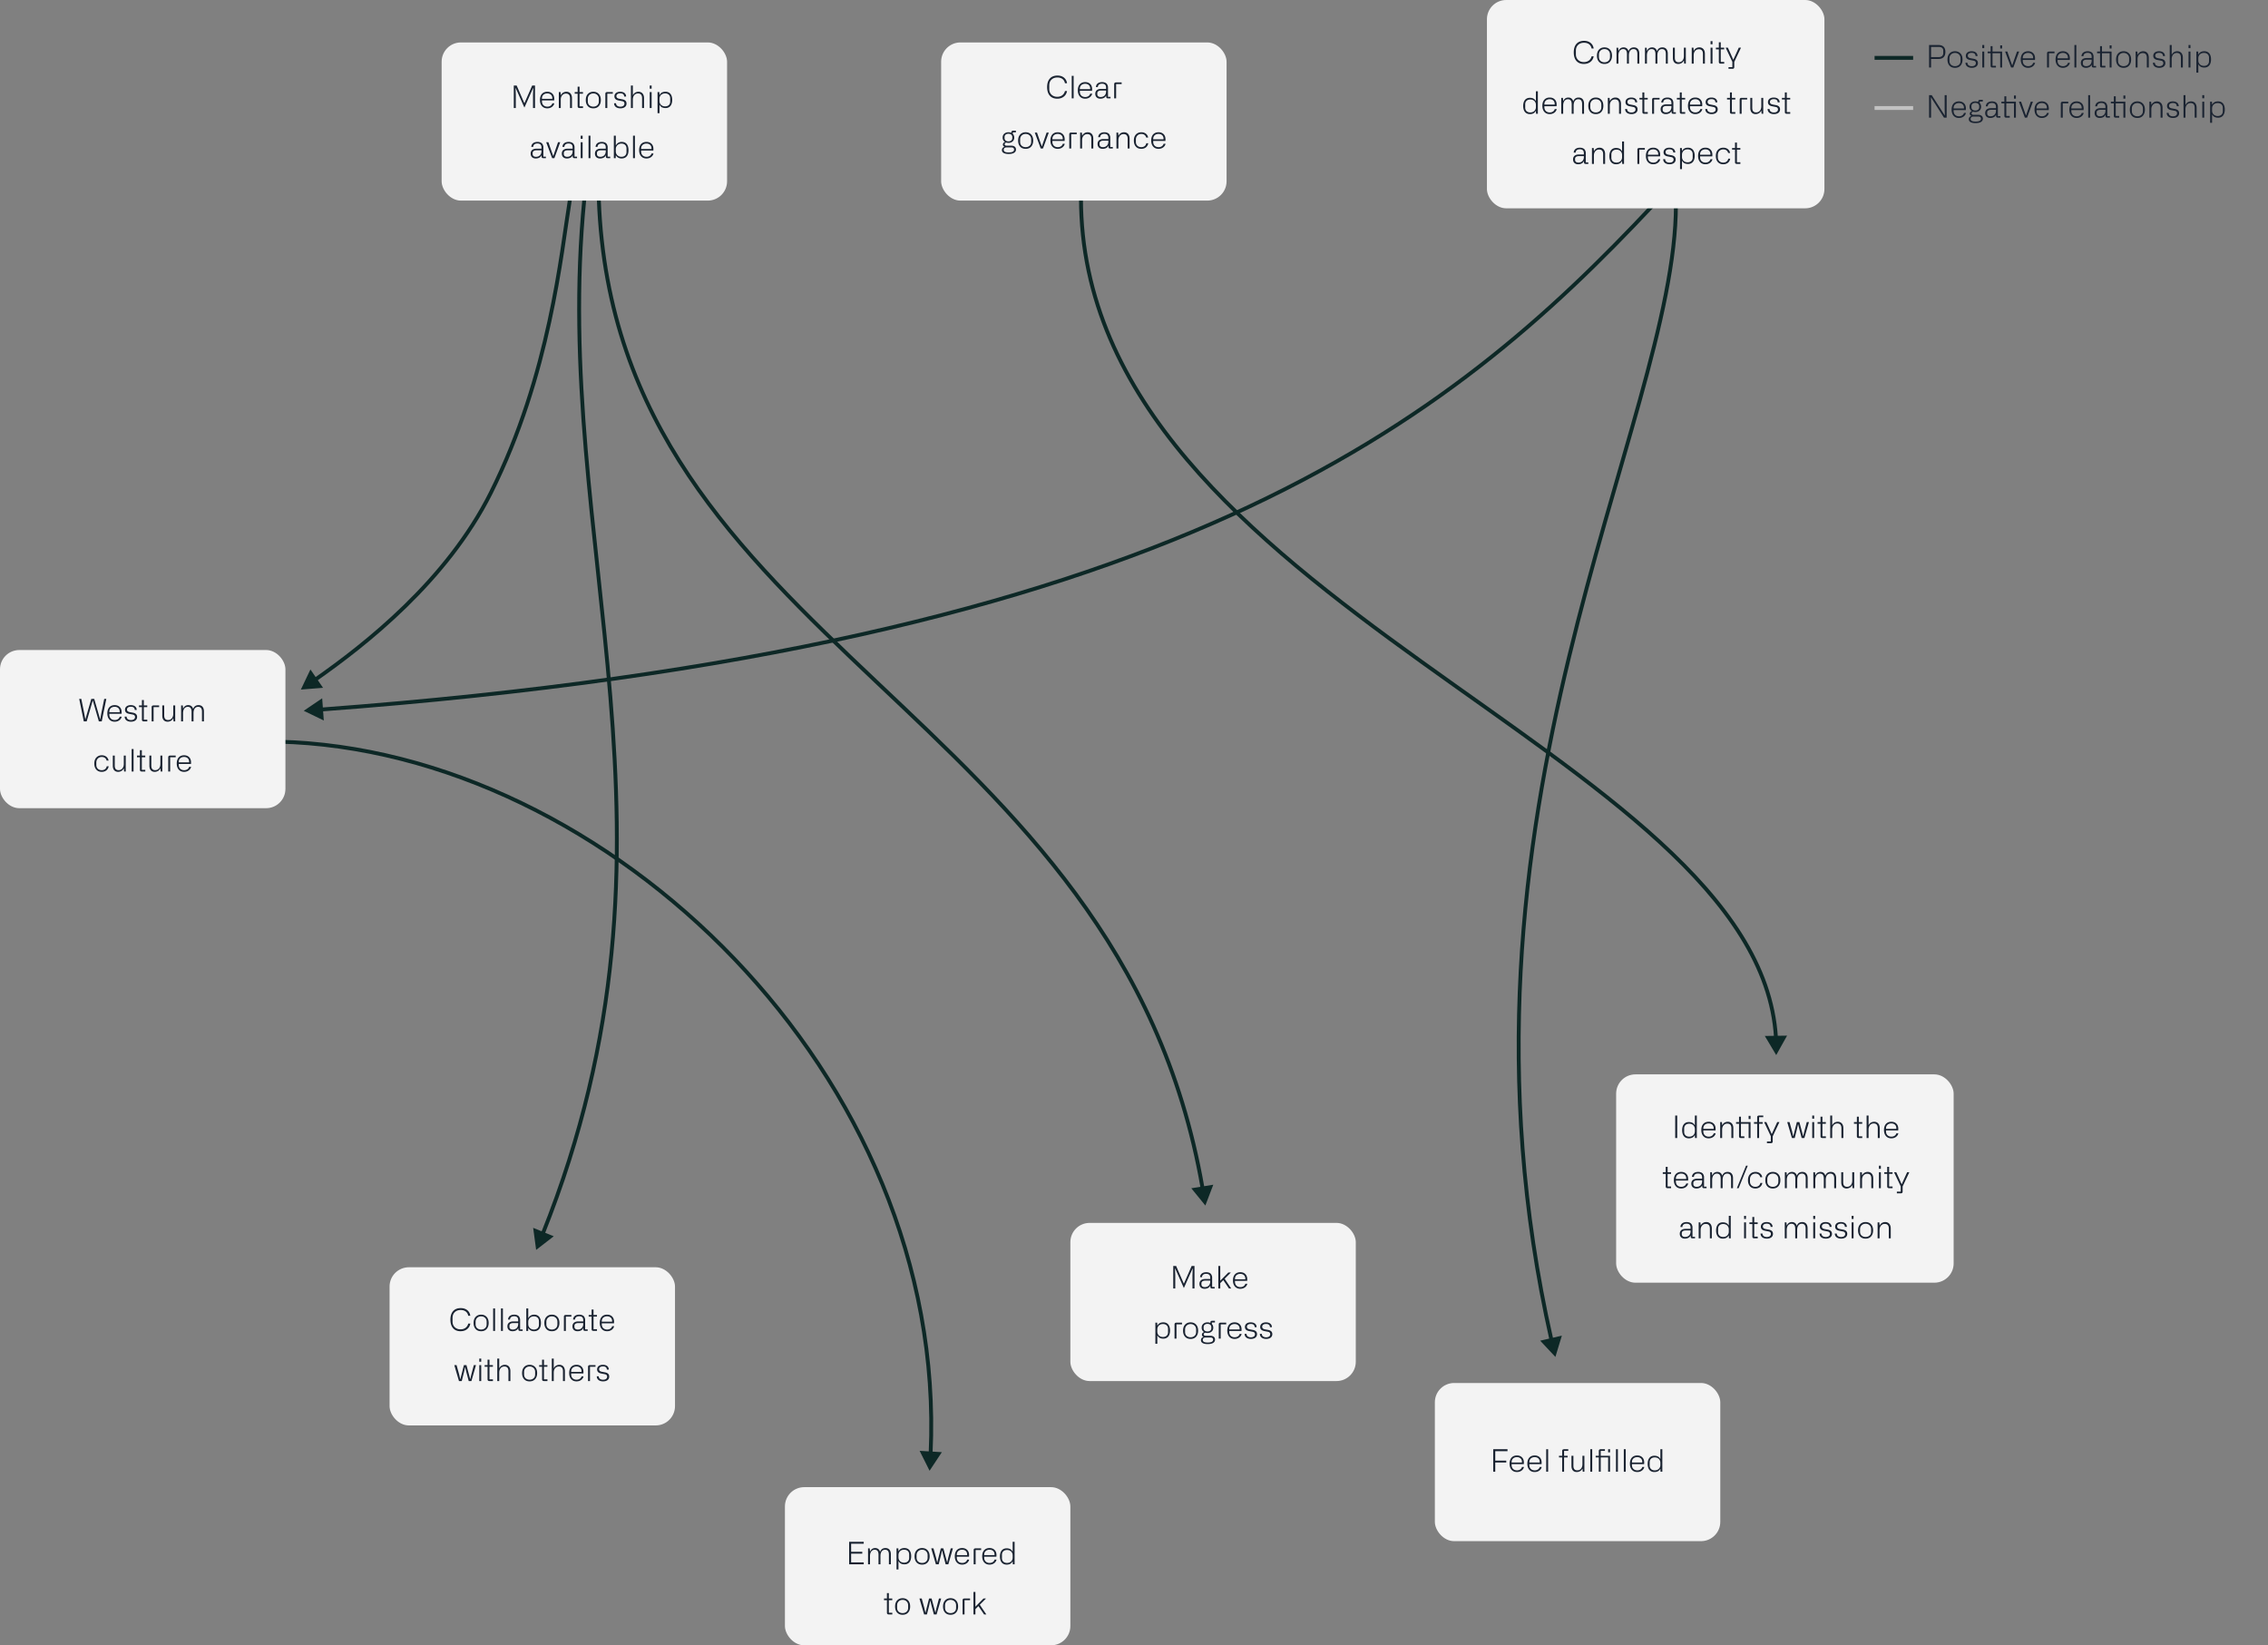 <svg xmlns="http://www.w3.org/2000/svg" fill="none" viewBox="0 0 1176 853">
  <rect x="0" y="0" width="1176" height="853" fill="#808080" stroke="none"/>
  <path fill="#0D2826" d="m482 762.5 6.369-9.632-11.526-.699L482 762.5Zm-338.023-377c85.13 1.962 171.786 45.134 236.044 112.27 64.252 67.128 106.031 158.134 101.527 255.671l1.998.093c4.533-98.177-37.519-189.696-102.08-257.147-64.554-67.445-151.69-110.91-237.443-112.887l-.046 2ZM625 625l4.11-10.791-11.4 1.836L625 625ZM309.501 103.538c4.465 116.59 72.239 182.546 143.977 250.428 71.774 67.915 147.564 137.796 169.109 262.339l1.971-.341c-21.672-125.278-97.971-195.574-169.705-263.451-71.769-67.911-138.923-133.36-143.354-249.051l-1.998.076Z"/>
  <path fill="#0D2826" d="m278 648 9.135-7.063-10.684-4.38L278 648Zm24.005-545.099c-8.893 89.423 6.346 172.339 13.466 258.34 7.124 86.049 6.159 175.396-34.994 278.08l1.856.744c41.316-103.089 42.268-192.787 35.131-278.989-7.14-86.251-22.338-168.795-13.469-257.977l-1.99-.198ZM921 547l5.632-10.08-11.546.162L921 547ZM559.5 102.5c0 52.881 22.094 97.296 55.273 136.462 33.165 39.148 77.454 73.107 121.938 105.089 44.525 32.013 89.21 62.024 123.362 93.351 34.155 31.332 57.565 63.799 59.802 100.644l1.996-.121c-2.285-37.643-26.184-70.568-60.447-101.997-34.266-31.433-79.109-61.551-123.546-93.501-44.479-31.979-88.587-65.815-121.579-104.758-32.977-38.927-54.799-82.9-54.799-135.169h-2ZM156 357.5l11.511-.912-6.545-9.513L156 357.5Zm138.513-254.161c-4.512 27.574-10.243 90.384-40.907 151.714l1.788.894c30.836-61.67 36.605-124.86 41.093-152.286l-1.974-.322Zm-40.907 151.714c-22.73 45.46-64.937 78.46-90.763 96.526l1.146 1.638c25.871-18.097 68.438-51.336 91.405-97.27l-1.788-.894Z"/>
  <path fill="#0D2826" d="m157.5 368.5 10.392 5.033-.837-11.516-9.555 6.483Zm699.271-263.184c-53.092 56.565-115.01 113.701-218.95 160.821-103.961 47.13-250.017 84.265-471.405 100.712l.148 1.995c221.533-16.458 367.84-53.628 472.083-100.885 104.264-47.268 166.39-104.602 219.582-161.275l-1.458-1.368Z"/>
  <path stroke="#0D2826" stroke-width="2" d="M992 30h-20"/>
  <path stroke="#C2C2C2" stroke-width="2" d="M992 56h-20"/>
  <path fill="#1A2331" d="M1001.3 35v-4.432h3.87c2.32 0 3.55-1.296 3.55-3.648 0-2.24-1.16-3.584-3.55-3.584h-4.91V35h1.04Zm0-10.656h4.14c1.33 0 2.18.704 2.18 1.904v1.28c0 1.264-.88 2.08-2.4 2.08h-3.92v-5.264Zm8.5 6.528c0 1.296.34 2.336 1.02 3.12.69.784 1.65 1.168 2.88 1.168 1.24 0 2.18-.384 2.87-1.168.69-.784 1.04-1.824 1.04-3.12 0-1.344-.35-2.4-1.07-3.152-.72-.768-1.67-1.152-2.84-1.152-1.16 0-2.11.384-2.83 1.152-.72.752-1.07 1.808-1.07 3.152Zm1.04-.608c0-.832.27-1.504.82-2.032.54-.528 1.23-.784 2.04-.784.82 0 1.51.256 2.05.784.55.528.82 1.2.82 2.032v1.28c0 .864-.27 1.536-.83 2.032-.55.48-1.22.72-2.04.72-.81 0-1.48-.24-2.04-.72-.55-.496-.82-1.168-.82-2.032v-1.28Zm8.3 2.256c0 1.6 1.25 2.64 3.28 2.64 1.92 0 3.17-.944 3.17-2.464 0-1.2-.7-1.92-2.11-2.192l-1.71-.32c-.95-.176-1.43-.608-1.43-1.328 0-.896.72-1.456 2-1.456 1.31 0 1.99.56 2.03 1.664h1.01c-.01-1.52-1.15-2.496-3.05-2.496-1.84 0-3.01.912-3.01 2.4 0 1.136.7 1.84 2.13 2.112l1.87.368c.8.144 1.2.576 1.2 1.28 0 .976-.82 1.584-2.11 1.584-1.4 0-2.26-.704-2.26-1.792h-1.01Zm9.72-7.552v-1.632h-1v1.632h1Zm0 10.032v-8.272h-1V35h1Zm8.28-9.856h.99v-1.632h-.99v1.632Zm-3.98 1.584v-2.8h-.99v2.8h-1.54v.864h1.54v6.464c.01.72.35.944.97.944h1.79v-.88h-1.77v-6.528h3.98V35h.99v-8.272h-4.97Zm9.63 8.272h1.15l3.03-8.272h-1.12l-1.65 4.752-.78 2.336h-.1l-.83-2.336-1.65-4.752h-1.14l3.09 8.272Zm8.82-8.432c-2.37 0-3.81 1.584-3.81 4.256 0 1.328.34 2.384 1.02 3.168.69.784 1.62 1.168 2.79 1.168.91 0 1.71-.24 2.37-.72a3.088 3.088 0 0 0 1.26-1.888h-1.01c-.3 1.04-1.28 1.744-2.57 1.744-1.72 0-2.82-1.088-2.82-2.752v-.48h6.32c.03-.24.05-.496.05-.8 0-1.136-.32-2.048-.98-2.704-.65-.656-1.52-.992-2.62-.992Zm-2.77 3.408c0-1.52 1.12-2.544 2.77-2.544 1.55 0 2.59.976 2.59 2.432v.368h-5.36v-.256Zm13.56-3.248c-.65 0-.97.304-.97.928V35h1v-7.408h2.87v-.864h-2.9Zm7.25-.16c-2.36 0-3.8 1.584-3.8 4.256 0 1.328.33 2.384 1.02 3.168.69.784 1.62 1.168 2.78 1.168.92 0 1.72-.24 2.37-.72.67-.48 1.09-1.104 1.27-1.888h-1.01c-.31 1.04-1.28 1.744-2.58 1.744-1.71 0-2.81-1.088-2.81-2.752v-.48h6.32c.03-.24.04-.496.04-.8 0-1.136-.32-2.048-.97-2.704-.66-.656-1.52-.992-2.63-.992Zm-2.76 3.408c0-1.52 1.12-2.544 2.76-2.544 1.56 0 2.6.976 2.6 2.432v.368h-5.36v-.256Zm9.73 5.024V23.336h-.99V35h.99Zm2.34-2.368c0 1.536.99 2.528 2.65 2.528 1.41 0 2.53-.608 2.91-1.568h.1v.48c0 .624.24.928.94.928h1.3v-.784h-1.31v-4.8c0-.336.03-.544-.21-1.168-.11-.32-.26-.592-.45-.816-.38-.448-1.23-.864-2.38-.864-1.92 0-3.14.976-3.22 2.56h.99c.07-1.088.82-1.728 2.18-1.728 1.39 0 2.1.672 2.1 2v.688h-2.6c-1.87 0-3 .928-3 2.544Zm1.04-.352c0-.816.73-1.344 1.96-1.344h2.6v.496c0 1.68-1.09 2.864-2.82 2.864-1.07 0-1.74-.496-1.74-1.44v-.576Zm13.89-7.136h.99v-1.632h-.99v1.632Zm-3.98 1.584v-2.8h-.99v2.8h-1.54v.864h1.54v6.464c.01.72.35.944.97.944h1.79v-.88h-1.77v-6.528h3.98V35h.99v-8.272h-4.97Zm7.31 4.144c0 1.296.34 2.336 1.03 3.12.68.784 1.64 1.168 2.88 1.168 1.23 0 2.17-.384 2.86-1.168.69-.784 1.04-1.824 1.04-3.12 0-1.344-.35-2.4-1.07-3.152-.72-.768-1.67-1.152-2.83-1.152-1.17 0-2.12.384-2.84 1.152-.72.752-1.07 1.808-1.07 3.152Zm1.04-.608c0-.832.27-1.504.82-2.032.54-.528 1.23-.784 2.05-.784.81 0 1.5.256 2.04.784.55.528.82 1.2.82 2.032v1.28c0 .864-.27 1.536-.83 2.032-.55.48-1.22.72-2.03.72-.82 0-1.49-.24-2.05-.72-.55-.496-.82-1.168-.82-2.032v-1.28ZM1108.37 35v-4.32c0-.944.24-1.696.74-2.272.49-.592 1.15-.88 1.95-.88 1.41 0 2.11.816 2.11 2.432V35h1.01v-5.136c0-2.032-1.1-3.296-2.88-3.296-1.23 0-2.3.64-2.82 1.712h-.09l-.15-1.552h-.88V35h1.01Zm7.96-2.48c0 1.6 1.25 2.64 3.28 2.64 1.92 0 3.17-.944 3.17-2.464 0-1.2-.71-1.92-2.11-2.192l-1.72-.32c-.94-.176-1.42-.608-1.42-1.328 0-.896.72-1.456 2-1.456 1.31 0 1.98.56 2.03 1.664h1.01c-.02-1.52-1.15-2.496-3.06-2.496-1.84 0-3 .912-3 2.4 0 1.136.7 1.84 2.12 2.112l1.88.368c.8.144 1.2.576 1.2 1.28 0 .976-.82 1.584-2.12 1.584-1.39 0-2.25-.704-2.25-1.792h-1.01Zm9.73 2.48v-4.368c0-1.92 1.07-3.184 2.67-3.184 1.41 0 2.11.832 2.11 2.496V35h1.01v-5.152c0-2.032-1.13-3.28-2.88-3.28-1.23 0-2.3.64-2.81 1.68h-.1v-4.912h-1.01V35h1.01Zm9.73-10.032v-1.632h-.99v1.632h.99Zm0 10.032v-8.272h-.99V35h.99Zm4.08 2.672v-4.256h.1c.57 1.072 1.58 1.6 3.02 1.6 2.19 0 3.47-1.536 3.47-4.224s-1.28-4.224-3.47-4.224c-1.44 0-2.45.528-3.02 1.6h-.1l-.08-1.44h-.93v10.944h1.01Zm2.93-3.52c-1.73 0-2.93-1.12-2.93-2.784v-1.152c0-1.664 1.2-2.784 2.93-2.784 1.6 0 2.62.976 2.62 2.464v1.792c0 1.488-1.02 2.464-2.62 2.464ZM1001.3 61v-7.04l-.08-3.472h.06L1007.99 61h1.39V49.336h-1.04v6.88l.1 3.6h-.07l-6.73-10.48h-1.38V61h1.04Zm14.45-8.432c-2.37 0-3.81 1.584-3.81 4.256 0 1.328.34 2.384 1.02 3.168.69.784 1.62 1.168 2.79 1.168.91 0 1.71-.24 2.37-.72a3.088 3.088 0 0 0 1.26-1.888h-1.01c-.3 1.04-1.28 1.744-2.57 1.744-1.72 0-2.82-1.088-2.82-2.752v-.48h6.32c.03-.24.05-.496.05-.8 0-1.136-.32-2.048-.98-2.704-.65-.656-1.52-.992-2.62-.992Zm-2.77 3.408c0-1.52 1.12-2.544 2.77-2.544 1.55 0 2.59.976 2.59 2.432v.368h-5.36v-.256Zm10.46 3.552c-.77 0-1.16-.256-1.16-.768 0-.432.34-.768.87-.832.4.096.8.144 1.17.144.84 0 1.55-.256 2.09-.752.56-.496.83-1.152.83-1.968 0-.784-.24-1.424-.72-1.92v-.816h1.59v-.864h-1.39c-.64 0-.96.288-.96.864v.256c-.44-.208-.93-.304-1.52-.304-.88 0-1.62.256-2.18.768-.56.496-.83 1.168-.83 1.984 0 1.008.4 1.744 1.18 2.24v.096c-.62.144-1.05.688-1.05 1.312 0 .496.32.912.78 1.088v.096c-.85.272-1.28.832-1.28 1.68 0 1.232 1.17 2 3.47 2 2.42 0 3.83-.8 3.83-2.336 0-1.216-.92-1.968-2.4-1.968h-2.32Zm-1.2-4.512c0-1.008.8-1.664 2-1.664s2 .656 2 1.664v.64c0 .976-.8 1.648-2 1.648s-2-.672-2-1.648v-.64Zm2.14 8.016c-1.74 0-2.58-.416-2.58-1.376 0-.752.52-1.232 1.52-1.232h2.42c.94 0 1.42.384 1.42 1.136 0 .976-.92 1.472-2.78 1.472Zm4.97-4.4c0 1.536.99 2.528 2.65 2.528 1.41 0 2.53-.608 2.91-1.568h.1v.48c0 .624.24.928.94.928h1.3v-.784h-1.31v-4.8c0-.336.03-.544-.21-1.168-.11-.32-.26-.592-.45-.816-.38-.448-1.23-.864-2.38-.864-1.92 0-3.14.976-3.22 2.56h.99c.07-1.088.82-1.728 2.18-1.728 1.39 0 2.1.672 2.1 2v.688h-2.6c-1.87 0-3 .928-3 2.544Zm1.04-.352c0-.816.73-1.344 1.96-1.344h2.6v.496c0 1.68-1.09 2.864-2.82 2.864-1.07 0-1.74-.496-1.74-1.44v-.576Zm13.89-7.136h1v-1.632h-1v1.632Zm-3.98 1.584v-2.8h-.99v2.8h-1.54v.864h1.54v6.464c.01.72.35.944.97.944h1.8v-.88h-1.78v-6.528h3.98V61h1v-8.272h-4.98Zm9.63 8.272h1.15l3.03-8.272h-1.12l-1.65 4.752-.78 2.336h-.1l-.83-2.336-1.65-4.752h-1.14l3.09 8.272Zm8.82-8.432c-2.37 0-3.81 1.584-3.81 4.256 0 1.328.34 2.384 1.02 3.168.69.784 1.62 1.168 2.79 1.168.91 0 1.71-.24 2.37-.72a3.088 3.088 0 0 0 1.26-1.888h-1.01c-.3 1.04-1.28 1.744-2.57 1.744-1.72 0-2.82-1.088-2.82-2.752v-.48h6.32c.03-.24.05-.496.05-.8 0-1.136-.32-2.048-.98-2.704-.65-.656-1.52-.992-2.62-.992Zm-2.77 3.408c0-1.52 1.12-2.544 2.77-2.544 1.55 0 2.59.976 2.59 2.432v.368h-5.36v-.256Zm13.56-3.248c-.65 0-.97.304-.97.928V61h1.01v-7.408h2.86v-.864h-2.9Zm7.26-.16c-2.37 0-3.81 1.584-3.81 4.256 0 1.328.33 2.384 1.02 3.168.69.784 1.62 1.168 2.79 1.168.91 0 1.71-.24 2.36-.72a3.062 3.062 0 0 0 1.27-1.888h-1.01c-.3 1.04-1.28 1.744-2.58 1.744-1.71 0-2.81-1.088-2.81-2.752v-.48h6.32c.03-.24.05-.496.05-.8 0-1.136-.32-2.048-.98-2.704-.66-.656-1.52-.992-2.62-.992Zm-2.77 3.408c0-1.52 1.12-2.544 2.77-2.544 1.55 0 2.59.976 2.59 2.432v.368h-5.36v-.256Zm9.73 5.024V49.336h-.99V61h.99Zm2.34-2.368c0 1.536.99 2.528 2.65 2.528 1.41 0 2.53-.608 2.91-1.568h.1v.48c0 .624.24.928.94.928h1.3v-.784h-1.31v-4.8c0-.336.03-.544-.21-1.168-.11-.32-.26-.592-.45-.816-.38-.448-1.23-.864-2.38-.864-1.92 0-3.14.976-3.22 2.56h.99c.07-1.088.82-1.728 2.18-1.728 1.39 0 2.1.672 2.1 2v.688h-2.6c-1.87 0-3 .928-3 2.544Zm1.04-.352c0-.816.73-1.344 1.96-1.344h2.6v.496c0 1.68-1.09 2.864-2.82 2.864-1.07 0-1.74-.496-1.74-1.44v-.576Zm13.89-7.136h1v-1.632h-1v1.632Zm-3.98 1.584v-2.8h-.99v2.8h-1.54v.864h1.54v6.464c.01.72.35.944.97.944h1.8v-.88h-1.78v-6.528h3.98V61h1v-8.272h-4.98Zm7.31 4.144c0 1.296.34 2.336 1.03 3.12.68.784 1.64 1.168 2.88 1.168 1.23 0 2.17-.384 2.86-1.168.69-.784 1.04-1.824 1.04-3.12 0-1.344-.35-2.4-1.07-3.152-.72-.768-1.67-1.152-2.83-1.152-1.17 0-2.12.384-2.84 1.152-.72.752-1.07 1.808-1.07 3.152Zm1.04-.608c0-.832.27-1.504.82-2.032.54-.528 1.23-.784 2.05-.784.81 0 1.5.256 2.04.784.55.528.82 1.2.82 2.032v1.28c0 .864-.27 1.536-.83 2.032-.55.48-1.22.72-2.03.72-.82 0-1.49-.24-2.05-.72-.55-.496-.82-1.168-.82-2.032v-1.28ZM1115.51 61v-4.32c0-.944.24-1.696.74-2.272.49-.592 1.15-.88 1.95-.88 1.41 0 2.11.816 2.11 2.432V61h1.01v-5.136c0-2.032-1.1-3.296-2.88-3.296-1.23 0-2.3.64-2.82 1.712h-.09l-.15-1.552h-.88V61h1.01Zm7.96-2.48c0 1.6 1.25 2.64 3.28 2.64 1.92 0 3.17-.944 3.17-2.464 0-1.2-.71-1.92-2.11-2.192l-1.72-.32c-.94-.176-1.42-.608-1.42-1.328 0-.896.72-1.456 2-1.456 1.31 0 1.98.56 2.03 1.664h1.01c-.02-1.52-1.15-2.496-3.06-2.496-1.84 0-3 .912-3 2.4 0 1.136.7 1.84 2.12 2.112l1.88.368c.8.144 1.2.576 1.2 1.28 0 .976-.82 1.584-2.12 1.584-1.39 0-2.25-.704-2.25-1.792h-1.01Zm9.73 2.48v-4.368c0-1.92 1.07-3.184 2.67-3.184 1.41 0 2.11.832 2.11 2.496V61h1.01v-5.152c0-2.032-1.13-3.28-2.88-3.28-1.23 0-2.3.64-2.81 1.68h-.1v-4.912h-1.01V61h1.01Zm9.73-10.032v-1.632h-.99v1.632h.99Zm0 10.032v-8.272h-.99V61h.99Zm4.08 2.672v-4.256h.1c.57 1.072 1.58 1.6 3.02 1.6 2.19 0 3.47-1.536 3.47-4.224s-1.28-4.224-3.47-4.224c-1.44 0-2.45.528-3.02 1.6h-.1l-.08-1.44h-.93v10.944h1.01Zm2.93-3.52c-1.73 0-2.93-1.12-2.93-2.784v-1.152c0-1.664 1.2-2.784 2.93-2.784 1.6 0 2.62.976 2.62 2.464v1.792c0 1.488-1.02 2.464-2.62 2.464Z"/>
  <path fill="#0D2826" d="m806.501 703.5 3.355-11.049-11.246 2.619 7.891 8.43ZM868 106c0 28.293-7.855 62.124-18.73 101.323-10.863 39.153-24.734 83.641-36.666 133.073-23.873 98.906-40.04 217.804-9.127 354.528l1.951-.441c-30.82-136.313-14.713-254.876 9.121-353.618 11.921-49.391 25.762-93.773 36.648-133.007C862.069 168.67 870 134.598 870 106h-2Z"/>
  <rect width="175" height="108" x="838" y="557" fill="#F3F3F3" rx="10"/>
  <rect width="175" height="108" x="771" fill="#F3F3F3" rx="10"/>
  <rect width="148" height="82" x="229" y="22" fill="#F3F3F3" rx="10"/>
  <rect width="148" height="82" x="488" y="22" fill="#F3F3F3" rx="10"/>
  <rect width="148" height="82" y="337" fill="#F3F3F3" rx="10"/>
  <rect width="148" height="82" x="202" y="657" fill="#F3F3F3" rx="10"/>
  <rect width="148" height="82" x="407" y="771" fill="#F3F3F3" rx="10"/>
  <rect width="148" height="82" x="555" y="634" fill="#F3F3F3" rx="10"/>
  <rect width="148" height="82" x="744" y="717" fill="#F3F3F3" rx="10"/>
  <path fill="#1A2331" d="M267.448 56v-6.816l-.128-3.504h.096l4.496 10.096 4.496-10.096h.096l-.128 3.504V56h1.04V44.336h-1.472l-4 9.12h-.08l-3.968-9.12h-1.488V56h1.04Zm16.34-8.432c-2.368 0-3.808 1.584-3.808 4.256 0 1.328.336 2.384 1.024 3.168.688.784 1.616 1.168 2.784 1.168.912 0 1.712-.24 2.368-.72.672-.48 1.088-1.104 1.264-1.888h-1.008c-.304 1.04-1.28 1.744-2.576 1.744-1.712 0-2.816-1.088-2.816-2.752v-.48h6.32c.032-.24.048-.496.048-.8 0-1.136-.32-2.048-.976-2.704-.656-.656-1.52-.992-2.624-.992Zm-2.768 3.408c0-1.52 1.12-2.544 2.768-2.544 1.552 0 2.592.976 2.592 2.432v.368h-5.36v-.256ZM290.771 56v-4.32c0-.944.24-1.696.736-2.272.496-.592 1.152-.88 1.952-.88 1.408 0 2.112.816 2.112 2.432V56h1.008v-5.136c0-2.032-1.104-3.296-2.88-3.296-1.232 0-2.304.64-2.816 1.712h-.096l-.144-1.552h-.88V56h1.008Zm9.739-7.408h1.776v-.864h-1.776v-2.8h-.992v2.8h-1.52v.864h1.52v6.496c0 .608.32.912.976.912h1.808v-.88h-1.792v-6.528Zm3.235 3.28c0 1.296.336 2.336 1.024 3.12.688.784 1.648 1.168 2.88 1.168s2.176-.384 2.864-1.168c.688-.784 1.04-1.824 1.04-3.12 0-1.344-.352-2.4-1.072-3.152-.72-.768-1.664-1.152-2.832-1.152s-2.112.384-2.832 1.152c-.72.752-1.072 1.808-1.072 3.152Zm1.04-.608c0-.832.272-1.504.816-2.032.544-.528 1.232-.784 2.048-.784.816 0 1.504.256 2.048.784s.816 1.2.816 2.032v1.28c0 .864-.272 1.536-.832 2.032-.544.48-1.216.72-2.032.72-.816 0-1.488-.24-2.048-.72-.544-.496-.816-1.168-.816-2.032v-1.28Zm10.079-3.536c-.656 0-.976.304-.976.928V56h1.008v-7.408h2.864v-.864h-2.896Zm3.552 5.792c0 1.6 1.248 2.64 3.28 2.64 1.92 0 3.168-.944 3.168-2.464 0-1.2-.704-1.92-2.112-2.192l-1.712-.32c-.944-.176-1.424-.608-1.424-1.328 0-.896.72-1.456 2-1.456 1.312 0 1.984.56 2.032 1.664h1.008c-.016-1.52-1.152-2.496-3.056-2.496-1.84 0-3.008.912-3.008 2.4 0 1.136.704 1.84 2.128 2.112l1.872.368c.8.144 1.2.576 1.2 1.28 0 .976-.816 1.584-2.112 1.584-1.392 0-2.256-.704-2.256-1.792h-1.008Zm9.73 2.48v-4.368c0-1.92 1.072-3.184 2.672-3.184 1.408 0 2.112.832 2.112 2.496V56h1.008v-5.152c0-2.032-1.136-3.28-2.88-3.28-1.232 0-2.304.64-2.816 1.68h-.096v-4.912h-1.008V56h1.008Zm9.734-10.032v-1.632h-.992v1.632h.992Zm0 10.032v-8.272h-.992V56h.992Zm4.078 2.672v-4.256h.096c.576 1.072 1.584 1.6 3.024 1.6 2.192 0 3.472-1.536 3.472-4.224s-1.28-4.224-3.472-4.224c-1.44 0-2.448.528-3.024 1.6h-.096l-.08-1.44h-.928v10.944h1.008Zm2.928-3.52c-1.728 0-2.928-1.12-2.928-2.784v-1.152c0-1.664 1.2-2.784 2.928-2.784 1.6 0 2.624.976 2.624 2.464v1.792c0 1.488-1.024 2.464-2.624 2.464Zm-69.734 24.48c0 1.536.992 2.528 2.656 2.528 1.408 0 2.528-.608 2.912-1.568h.096v.48c0 .624.24.928.944.928h1.296v-.784h-1.312v-4.8c0-.336.032-.544-.208-1.168a2.502 2.502 0 0 0-.448-.816c-.384-.448-1.232-.864-2.384-.864-1.92 0-3.136.976-3.216 2.56h.992c.064-1.088.816-1.728 2.176-1.728 1.392 0 2.096.672 2.096 2v.688h-2.592c-1.872 0-3.008.928-3.008 2.544Zm1.04-.352c0-.816.736-1.344 1.968-1.344h2.592v.496c0 1.68-1.088 2.864-2.816 2.864-1.072 0-1.744-.496-1.744-1.44v-.576ZM286.3 82h1.152l3.024-8.272h-1.12l-1.648 4.752-.784 2.336h-.096l-.832-2.336-1.648-4.752h-1.136L286.3 82Zm5.008-2.368c0 1.536.992 2.528 2.656 2.528 1.408 0 2.528-.608 2.912-1.568h.096v.48c0 .624.24.928.944.928h1.296v-.784H297.9v-4.8c0-.336.032-.544-.208-1.168a2.502 2.502 0 0 0-.448-.816c-.384-.448-1.232-.864-2.384-.864-1.92 0-3.136.976-3.216 2.56h.992c.064-1.088.816-1.728 2.176-1.728 1.392 0 2.096.672 2.096 2v.688h-2.592c-1.872 0-3.008.928-3.008 2.544Zm1.04-.352c0-.816.736-1.344 1.968-1.344h2.592v.496c0 1.68-1.088 2.864-2.816 2.864-1.072 0-1.744-.496-1.744-1.44v-.576Zm9.75-7.312v-1.632h-.992v1.632h.992Zm0 10.032v-8.272h-.992V82h.992Zm4.063 0V70.336h-.992V82h.992Zm2.334-2.368c0 1.536.992 2.528 2.656 2.528 1.408 0 2.528-.608 2.912-1.568h.096v.48c0 .624.24.928.944.928h1.296v-.784h-1.312v-4.8c0-.336.032-.544-.208-1.168a2.502 2.502 0 0 0-.448-.816c-.384-.448-1.232-.864-2.384-.864-1.92 0-3.136.976-3.216 2.56h.992c.064-1.088.816-1.728 2.176-1.728 1.392 0 2.096.672 2.096 2v.688h-2.592c-1.872 0-3.008.928-3.008 2.544Zm1.04-.352c0-.816.736-1.344 1.968-1.344h2.592v.496c0 1.68-1.088 2.864-2.816 2.864-1.072 0-1.744-.496-1.744-1.44v-.576Zm9.719 2.72.048-1.44h.096c.496.976 1.616 1.6 2.832 1.6 2.368 0 3.664-1.504 3.664-4.256 0-2.688-1.184-4.336-3.552-4.336-1.296 0-2.48.704-2.944 1.776h-.096v-5.008h-1.008V82h.96Zm.048-4.704c0-.816.272-1.504.832-2.032.56-.544 1.248-.816 2.096-.816 1.6 0 2.624.992 2.624 2.528v1.856c0 1.488-1.024 2.464-2.624 2.464-.832 0-1.536-.272-2.096-.8-.56-.544-.832-1.2-.832-1.984v-1.216ZM329.223 82V70.336h-.992V82h.992Zm5.987-8.432c-2.368 0-3.808 1.584-3.808 4.256 0 1.328.336 2.384 1.024 3.168.688.784 1.616 1.168 2.784 1.168.912 0 1.712-.24 2.368-.72.672-.48 1.088-1.104 1.264-1.888h-1.008c-.304 1.04-1.28 1.744-2.576 1.744-1.712 0-2.816-1.088-2.816-2.752v-.48h6.32c.032-.24.048-.496.048-.8 0-1.136-.32-2.048-.976-2.704-.656-.656-1.52-.992-2.624-.992Zm-2.768 3.408c0-1.52 1.12-2.544 2.768-2.544 1.552 0 2.592.976 2.592 2.432v.368h-5.36v-.256ZM609.394 668v-6.816l-.128-3.504h.096l4.496 10.096 4.496-10.096h.096l-.128 3.504V668h1.04v-11.664h-1.472l-4 9.12h-.08l-3.968-9.12h-1.488V668h1.04Zm12.531-2.368c0 1.536.992 2.528 2.656 2.528 1.408 0 2.528-.608 2.912-1.568h.096v.48c0 .624.24.928.944.928h1.296v-.784h-1.312v-4.8c0-.336.032-.544-.208-1.168a2.502 2.502 0 0 0-.448-.816c-.384-.448-1.232-.864-2.384-.864-1.92 0-3.136.976-3.216 2.56h.992c.064-1.088.816-1.728 2.176-1.728 1.392 0 2.096.672 2.096 2v.688h-2.592c-1.872 0-3.008.928-3.008 2.544Zm1.04-.352c0-.816.736-1.344 1.968-1.344h2.592v.496c0 1.68-1.088 2.864-2.816 2.864-1.072 0-1.744-.496-1.744-1.44v-.576Zm15.431 2.72-3.392-5.04 3.232-3.232h-1.328l-4.176 4.24v-7.632h-1.008V668h1.008v-2.768l1.567-1.568 2.929 4.336h1.168Zm4.728-8.432c-2.368 0-3.808 1.584-3.808 4.256 0 1.328.336 2.384 1.024 3.168.688.784 1.616 1.168 2.784 1.168.912 0 1.712-.24 2.368-.72.672-.48 1.088-1.104 1.264-1.888h-1.008c-.304 1.04-1.28 1.744-2.576 1.744-1.712 0-2.816-1.088-2.816-2.752v-.48h6.32c.032-.24.048-.496.048-.8 0-1.136-.32-2.048-.976-2.704-.656-.656-1.52-.992-2.624-.992Zm-2.768 3.408c0-1.52 1.12-2.544 2.768-2.544 1.552 0 2.592.976 2.592 2.432v.368h-5.36v-.256Zm-40.265 33.696v-4.256h.096c.576 1.072 1.584 1.6 3.024 1.6 2.192 0 3.472-1.536 3.472-4.224s-1.28-4.224-3.472-4.224c-1.44 0-2.448.528-3.024 1.6h-.096l-.08-1.44h-.928v10.944h1.008Zm2.928-3.52c-1.728 0-2.928-1.12-2.928-2.784v-1.152c0-1.664 1.2-2.784 2.928-2.784 1.6 0 2.624.976 2.624 2.464v1.792c0 1.488-1.024 2.464-2.624 2.464Zm6.977-7.424c-.656 0-.976.304-.976.928V694h1.008v-7.408h2.864v-.864h-2.896Zm3.445 4.144c0 1.296.336 2.336 1.024 3.12.688.784 1.648 1.168 2.88 1.168s2.176-.384 2.864-1.168c.688-.784 1.04-1.824 1.04-3.12 0-1.344-.352-2.4-1.072-3.152-.72-.768-1.664-1.152-2.832-1.152s-2.112.384-2.832 1.152c-.72.752-1.072 1.808-1.072 3.152Zm1.04-.608c0-.832.272-1.504.816-2.032.544-.528 1.232-.784 2.048-.784.816 0 1.504.256 2.048.784s.816 1.2.816 2.032v1.28c0 .864-.272 1.536-.832 2.032-.544.48-1.216.72-2.032.72-.816 0-1.488-.24-2.048-.72-.544-.496-.816-1.168-.816-2.032v-1.28Zm10.814 3.264c-.768 0-1.152-.256-1.152-.768 0-.432.336-.768.864-.832.4.096.8.144 1.168.144.848 0 1.552-.256 2.096-.752.56-.496.832-1.152.832-1.968 0-.784-.24-1.424-.72-1.92v-.816h1.584v-.864h-1.392c-.64 0-.96.288-.96.864v.256c-.432-.208-.928-.304-1.52-.304-.88 0-1.616.256-2.176.768-.56.496-.832 1.168-.832 1.984 0 1.008.4 1.744 1.184 2.24v.096a1.349 1.349 0 0 0-1.056 1.312c0 .496.32.912.784 1.088v.096c-.848.272-1.28.832-1.28 1.68 0 1.232 1.168 2 3.472 2 2.416 0 3.824-.8 3.824-2.336 0-1.216-.912-1.968-2.4-1.968h-2.32Zm-1.2-4.512c0-1.008.8-1.664 2-1.664s2 .656 2 1.664v.64c0 .976-.8 1.648-2 1.648s-2-.672-2-1.648v-.64Zm2.144 8.016c-1.744 0-2.576-.416-2.576-1.376 0-.752.512-1.232 1.52-1.232h2.416c.944 0 1.424.384 1.424 1.136 0 .976-.928 1.472-2.784 1.472Zm6.679-10.304c-.656 0-.976.304-.976.928V694h1.008v-7.408h2.864v-.864h-2.896Zm7.253-.16c-2.368 0-3.808 1.584-3.808 4.256 0 1.328.336 2.384 1.024 3.168.688.784 1.616 1.168 2.784 1.168.912 0 1.712-.24 2.368-.72.672-.48 1.088-1.104 1.264-1.888h-1.008c-.304 1.04-1.28 1.744-2.576 1.744-1.712 0-2.816-1.088-2.816-2.752v-.48h6.32c.032-.24.048-.496.048-.8 0-1.136-.32-2.048-.976-2.704-.656-.656-1.52-.992-2.624-.992Zm-2.768 3.408c0-1.52 1.12-2.544 2.768-2.544 1.552 0 2.592.976 2.592 2.432v.368h-5.36v-.256Zm7.942 2.544c0 1.6 1.248 2.64 3.28 2.64 1.92 0 3.168-.944 3.168-2.464 0-1.2-.704-1.92-2.112-2.192l-1.712-.32c-.944-.176-1.424-.608-1.424-1.328 0-.896.72-1.456 2-1.456 1.312 0 1.984.56 2.032 1.664h1.008c-.016-1.52-1.152-2.496-3.056-2.496-1.84 0-3.008.912-3.008 2.4 0 1.136.704 1.84 2.128 2.112l1.872.368c.8.144 1.2.576 1.2 1.28 0 .976-.816 1.584-2.112 1.584-1.392 0-2.256-.704-2.256-1.792h-1.008Zm7.922 0c0 1.6 1.248 2.64 3.28 2.64 1.92 0 3.168-.944 3.168-2.464 0-1.2-.704-1.92-2.112-2.192l-1.712-.32c-.944-.176-1.424-.608-1.424-1.328 0-.896.72-1.456 2-1.456 1.312 0 1.984.56 2.032 1.664h1.008c-.016-1.52-1.152-2.496-3.056-2.496-1.84 0-3.008.912-3.008 2.4 0 1.136.704 1.84 2.128 2.112l1.872.368c.8.144 1.2.576 1.2 1.28 0 .976-.816 1.584-2.112 1.584-1.392 0-2.256-.704-2.256-1.792h-1.008ZM548.172 51.16c1.376 0 2.512-.352 3.424-1.072.912-.72 1.472-1.68 1.68-2.896h-1.072c-.432 1.84-1.936 2.992-3.984 2.992-1.232 0-2.224-.368-3.008-1.12-.768-.752-1.152-1.728-1.152-2.896v-1.872c0-1.264.384-2.272 1.152-3.008.768-.752 1.792-1.12 3.072-1.12 2.192 0 3.584 1.152 3.92 2.992h1.072c-.176-1.216-.688-2.176-1.568-2.896-.88-.72-2.016-1.088-3.408-1.088-3.44 0-5.344 2.208-5.344 6 0 3.824 1.952 5.984 5.216 5.984ZM556.7 51V39.336h-.992V51h.992Zm5.986-8.432c-2.368 0-3.808 1.584-3.808 4.256 0 1.328.336 2.384 1.024 3.168.688.784 1.616 1.168 2.784 1.168.912 0 1.712-.24 2.368-.72.672-.48 1.088-1.104 1.264-1.888h-1.008c-.304 1.04-1.28 1.744-2.576 1.744-1.712 0-2.816-1.088-2.816-2.752v-.48h6.32c.032-.24.048-.496.048-.8 0-1.136-.32-2.048-.976-2.704-.656-.656-1.52-.992-2.624-.992Zm-2.768 3.408c0-1.52 1.12-2.544 2.768-2.544 1.552 0 2.592.976 2.592 2.432v.368h-5.36v-.256Zm8.007 2.656c0 1.536.992 2.528 2.656 2.528 1.408 0 2.528-.608 2.912-1.568h.096v.48c0 .624.24.928.944.928h1.296v-.784h-1.312v-4.8c0-.336.032-.544-.208-1.168a2.502 2.502 0 0 0-.448-.816c-.384-.448-1.232-.864-2.384-.864-1.92 0-3.136.976-3.216 2.56h.992c.064-1.088.816-1.728 2.176-1.728 1.392 0 2.096.672 2.096 2v.688h-2.592c-1.872 0-3.008.928-3.008 2.544Zm1.04-.352c0-.816.736-1.344 1.968-1.344h2.592v.496c0 1.68-1.088 2.864-2.816 2.864-1.072 0-1.744-.496-1.744-1.44v-.576Zm9.735-5.552c-.656 0-.976.304-.976.928V51h1.008v-7.408h2.864v-.864H578.7Zm-56.616 32.8c-.768 0-1.152-.256-1.152-.768 0-.432.336-.768.864-.832.4.096.8.144 1.168.144.848 0 1.552-.256 2.096-.752.56-.496.832-1.152.832-1.968 0-.784-.24-1.424-.72-1.92v-.816h1.584v-.864h-1.392c-.64 0-.96.288-.96.864v.256c-.432-.208-.928-.304-1.52-.304-.88 0-1.616.256-2.176.768-.56.496-.832 1.168-.832 1.984 0 1.008.4 1.744 1.184 2.24v.096a1.349 1.349 0 0 0-1.056 1.312c0 .496.32.912.784 1.088v.096c-.848.272-1.28.832-1.28 1.68 0 1.232 1.168 2 3.472 2 2.416 0 3.824-.8 3.824-2.336 0-1.216-.912-1.968-2.4-1.968h-2.32Zm-1.2-4.512c0-1.008.8-1.664 2-1.664s2 .656 2 1.664v.64c0 .976-.8 1.648-2 1.648s-2-.672-2-1.648v-.64Zm2.144 8.016c-1.744 0-2.576-.416-2.576-1.376 0-.752.512-1.232 1.52-1.232h2.416c.944 0 1.424.384 1.424 1.136 0 .976-.928 1.472-2.784 1.472Zm4.889-6.16c0 1.296.336 2.336 1.024 3.12.688.784 1.648 1.168 2.88 1.168s2.176-.384 2.864-1.168c.688-.784 1.04-1.824 1.04-3.12 0-1.344-.352-2.4-1.072-3.152-.72-.768-1.664-1.152-2.832-1.152s-2.112.384-2.832 1.152c-.72.752-1.072 1.808-1.072 3.152Zm1.04-.608c0-.832.272-1.504.816-2.032.544-.528 1.232-.784 2.048-.784.816 0 1.504.256 2.048.784s.816 1.2.816 2.032v1.28c0 .864-.272 1.536-.832 2.032-.544.48-1.216.72-2.032.72-.816 0-1.488-.24-2.048-.72-.544-.496-.816-1.168-.816-2.032v-1.28ZM539.643 77h1.152l3.024-8.272h-1.12l-1.648 4.752-.784 2.336h-.096l-.832-2.336-1.648-4.752h-1.136L539.643 77Zm8.817-8.432c-2.368 0-3.808 1.584-3.808 4.256 0 1.328.336 2.384 1.024 3.168.688.784 1.616 1.168 2.784 1.168.912 0 1.712-.24 2.368-.72.672-.48 1.088-1.104 1.264-1.888h-1.008c-.304 1.04-1.28 1.744-2.576 1.744-1.712 0-2.816-1.088-2.816-2.752v-.48h6.32c.032-.24.048-.496.048-.8 0-1.136-.32-2.048-.976-2.704-.656-.656-1.52-.992-2.624-.992Zm-2.768 3.408c0-1.52 1.12-2.544 2.768-2.544 1.552 0 2.592.976 2.592 2.432v.368h-5.36v-.256Zm9.718-3.248c-.656 0-.976.304-.976.928V77h1.008v-7.408h2.864v-.864h-2.896ZM561.083 77v-4.32c0-.944.24-1.696.736-2.272.496-.592 1.152-.88 1.952-.88 1.408 0 2.112.816 2.112 2.432V77h1.008v-5.136c0-2.032-1.104-3.296-2.88-3.296-1.232 0-2.304.64-2.816 1.712h-.096l-.144-1.552h-.88V77h1.008Zm8.022-2.368c0 1.536.992 2.528 2.656 2.528 1.408 0 2.528-.608 2.912-1.568h.096v.48c0 .624.24.928.944.928h1.296v-.784h-1.312v-4.8c0-.336.032-.544-.208-1.168a2.502 2.502 0 0 0-.448-.816c-.384-.448-1.232-.864-2.384-.864-1.92 0-3.136.976-3.216 2.56h.992c.064-1.088.816-1.728 2.176-1.728 1.392 0 2.096.672 2.096 2v.688h-2.592c-1.872 0-3.008.928-3.008 2.544Zm1.04-.352c0-.816.736-1.344 1.968-1.344h2.592v.496c0 1.68-1.088 2.864-2.816 2.864-1.072 0-1.744-.496-1.744-1.44v-.576Zm9.766 2.72v-4.32c0-.944.24-1.696.736-2.272.496-.592 1.152-.88 1.952-.88 1.408 0 2.112.816 2.112 2.432V77h1.008v-5.136c0-2.032-1.104-3.296-2.88-3.296-1.232 0-2.304.64-2.816 1.712h-.096l-.144-1.552h-.88V77h1.008Zm14.47-2.736c-.24 1.264-1.232 2.032-2.592 2.032-.848 0-1.52-.256-2.048-.752-.512-.512-.768-1.184-.768-2v-1.2c0-.848.256-1.536.784-2.08s1.216-.816 2.032-.816c1.264 0 2.208.608 2.544 1.872h1.008c-.304-1.68-1.664-2.752-3.504-2.752-1.168 0-2.112.384-2.832 1.152-.72.752-1.072 1.808-1.072 3.152 0 1.296.336 2.336 1.024 3.12.688.784 1.632 1.168 2.832 1.168 1.936 0 3.296-1.12 3.6-2.896h-1.008Zm6.344-5.696c-2.368 0-3.808 1.584-3.808 4.256 0 1.328.336 2.384 1.024 3.168.688.784 1.616 1.168 2.784 1.168.912 0 1.712-.24 2.368-.72.672-.48 1.088-1.104 1.264-1.888h-1.008c-.304 1.04-1.28 1.744-2.576 1.744-1.712 0-2.816-1.088-2.816-2.752v-.48h6.32c.032-.24.048-.496.048-.8 0-1.136-.32-2.048-.976-2.704-.656-.656-1.52-.992-2.624-.992Zm-2.768 3.408c0-1.52 1.12-2.544 2.768-2.544 1.552 0 2.592.976 2.592 2.432v.368h-5.36v-.256ZM821.242 33.16c1.376 0 2.512-.352 3.424-1.072.912-.72 1.472-1.68 1.68-2.896h-1.072c-.432 1.84-1.936 2.992-3.984 2.992-1.232 0-2.224-.368-3.008-1.12-.768-.752-1.152-1.728-1.152-2.896v-1.872c0-1.264.384-2.272 1.152-3.008.768-.752 1.792-1.12 3.072-1.12 2.192 0 3.584 1.152 3.92 2.992h1.072c-.176-1.216-.688-2.176-1.568-2.896-.88-.72-2.016-1.088-3.408-1.088-3.44 0-5.344 2.208-5.344 6 0 3.824 1.952 5.984 5.216 5.984Zm6.8-4.288c0 1.296.336 2.336 1.024 3.12.688.784 1.648 1.168 2.88 1.168s2.176-.384 2.864-1.168c.688-.784 1.04-1.824 1.04-3.12 0-1.344-.352-2.4-1.072-3.152-.72-.768-1.664-1.152-2.832-1.152s-2.112.384-2.832 1.152c-.72.752-1.072 1.808-1.072 3.152Zm1.04-.608c0-.832.272-1.504.816-2.032.544-.528 1.232-.784 2.048-.784.816 0 1.504.256 2.048.784s.816 1.2.816 2.032v1.28c0 .864-.272 1.536-.832 2.032-.544.48-1.216.72-2.032.72-.816 0-1.488-.24-2.048-.72-.544-.496-.816-1.168-.816-2.032v-1.28ZM839.192 33v-4.304c0-1.968.976-3.248 2.448-3.248 1.312 0 1.968.848 1.968 2.528V33h1.008v-4.304c0-1.984.88-3.248 2.368-3.248 1.344 0 2.016.816 2.016 2.464V33h1.008v-5.232c0-2.048-1.056-3.2-2.768-3.2-1.36 0-2.272.608-2.768 1.84h-.112c-.272-1.072-1.2-1.84-2.432-1.84-1.264 0-2.128.576-2.624 1.712h-.112l-.144-1.552h-.864V33h1.008Zm14.766 0v-4.304c0-1.968.976-3.248 2.448-3.248 1.312 0 1.968.848 1.968 2.528V33h1.008v-4.304c0-1.984.88-3.248 2.368-3.248 1.344 0 2.016.816 2.016 2.464V33h1.008v-5.232c0-2.048-1.056-3.2-2.768-3.2-1.36 0-2.272.608-2.768 1.84h-.112c-.272-1.072-1.2-1.84-2.432-1.84-1.264 0-2.128.576-2.624 1.712h-.112l-.144-1.552h-.864V33h1.008Zm19.169-8.272v4.32c0 .976-.24 1.76-.736 2.352-.496.592-1.152.88-1.968.88-1.328 0-1.984-.784-1.984-2.352v-5.2h-1.008v5.312c0 2 1.072 3.12 2.736 3.12 1.296 0 2.416-.688 2.864-1.696h.112l.16 1.536h.832v-8.272h-1.008ZM878.208 33v-4.32c0-.944.24-1.696.736-2.272.496-.592 1.152-.88 1.952-.88 1.408 0 2.112.816 2.112 2.432V33h1.008v-5.136c0-2.032-1.104-3.296-2.88-3.296-1.232 0-2.304.64-2.816 1.712h-.096l-.144-1.552h-.88V33h1.008Zm9.75-10.032v-1.632h-.992v1.632h.992Zm0 10.032v-8.272h-.992V33h.992Zm4.286-7.408h1.776v-.864h-1.776v-2.8h-.992v2.8h-1.52v.864h1.52v6.496c0 .608.32.912.976.912h1.808v-.88h-1.792v-6.528Zm6.018 6.464v2.752h-2v.864h2.08c.608 0 .912-.32.912-.944v-2.64l3.472-7.36h-1.136l-2.8 6.16h-.096l-1.488-3.376-1.264-2.784h-1.152l3.472 7.328ZM793.28 59.16c1.44 0 2.448-.528 3.024-1.6h.096l.08 1.44h.928V47.336H796.4v4.976h-.096c-.576-1.072-1.584-1.6-3.024-1.6-2.192 0-3.472 1.536-3.472 4.224s1.28 4.224 3.472 4.224Zm.192-.864c-1.6 0-2.624-.976-2.624-2.464V54.04c0-1.488 1.024-2.464 2.624-2.464 1.728 0 2.928 1.12 2.928 2.784v1.152c0 1.664-1.2 2.784-2.928 2.784Zm10.081-7.728c-2.368 0-3.808 1.584-3.808 4.256 0 1.328.336 2.384 1.024 3.168.688.784 1.616 1.168 2.784 1.168.912 0 1.712-.24 2.368-.72.672-.48 1.088-1.104 1.264-1.888h-1.008c-.304 1.04-1.28 1.744-2.576 1.744-1.712 0-2.816-1.088-2.816-2.752v-.48h6.32c.032-.24.048-.496.048-.8 0-1.136-.32-2.048-.976-2.704-.656-.656-1.52-.992-2.624-.992Zm-2.768 3.408c0-1.52 1.12-2.544 2.768-2.544 1.552 0 2.592.976 2.592 2.432v.368h-5.36v-.256ZM810.536 59v-4.304c0-1.968.976-3.248 2.448-3.248 1.312 0 1.968.848 1.968 2.528V59h1.008v-4.304c0-1.984.88-3.248 2.368-3.248 1.344 0 2.016.816 2.016 2.464V59h1.008v-5.232c0-2.048-1.056-3.2-2.768-3.2-1.36 0-2.272.608-2.768 1.84h-.112c-.272-1.072-1.2-1.84-2.432-1.84-1.264 0-2.128.576-2.624 1.712h-.112l-.144-1.552h-.864V59h1.008Zm13.022-4.128c0 1.296.336 2.336 1.024 3.12.688.784 1.648 1.168 2.88 1.168s2.176-.384 2.864-1.168c.688-.784 1.04-1.824 1.04-3.12 0-1.344-.352-2.4-1.072-3.152-.72-.768-1.664-1.152-2.832-1.152s-2.112.384-2.832 1.152c-.72.752-1.072 1.808-1.072 3.152Zm1.04-.608c0-.832.272-1.504.816-2.032.544-.528 1.232-.784 2.048-.784.816 0 1.504.256 2.048.784s.816 1.2.816 2.032v1.28c0 .864-.272 1.536-.832 2.032-.544.48-1.216.72-2.032.72-.816 0-1.488-.24-2.048-.72-.544-.496-.816-1.168-.816-2.032v-1.28ZM834.708 59v-4.32c0-.944.24-1.696.736-2.272.496-.592 1.152-.88 1.952-.88 1.408 0 2.112.816 2.112 2.432V59h1.008v-5.136c0-2.032-1.104-3.296-2.88-3.296-1.232 0-2.304.64-2.816 1.712h-.096l-.144-1.552h-.88V59h1.008Zm7.958-2.48c0 1.6 1.248 2.64 3.28 2.64 1.92 0 3.168-.944 3.168-2.464 0-1.2-.704-1.92-2.112-2.192l-1.712-.32c-.944-.176-1.424-.608-1.424-1.328 0-.896.72-1.456 2-1.456 1.312 0 1.984.56 2.032 1.664h1.008c-.016-1.52-1.152-2.496-3.056-2.496-1.84 0-3.008.912-3.008 2.4 0 1.136.704 1.84 2.128 2.112l1.872.368c.8.144 1.2.576 1.2 1.28 0 .976-.816 1.584-2.112 1.584-1.392 0-2.256-.704-2.256-1.792h-1.008Zm9.938-4.928h1.776v-.864h-1.776v-2.8h-.992v2.8h-1.52v.864h1.52v6.496c0 .608.32.912.976.912h1.808v-.88h-1.792v-6.528Zm5.025-.864c-.656 0-.976.304-.976.928V59h1.008v-7.408h2.864v-.864h-2.896Zm3.444 5.904c0 1.536.992 2.528 2.656 2.528 1.408 0 2.528-.608 2.912-1.568h.096v.48c0 .624.24.928.944.928h1.296v-.784h-1.312v-4.8c0-.336.032-.544-.208-1.168a2.502 2.502 0 0 0-.448-.816c-.384-.448-1.232-.864-2.384-.864-1.92 0-3.136.976-3.216 2.56h.992c.064-1.088.816-1.728 2.176-1.728 1.392 0 2.096.672 2.096 2v.688h-2.592c-1.872 0-3.008.928-3.008 2.544Zm1.04-.352c0-.816.736-1.344 1.968-1.344h2.592v.496c0 1.68-1.088 2.864-2.816 2.864-1.072 0-1.744-.496-1.744-1.44v-.576Zm9.897-4.688h1.776v-.864h-1.776v-2.8h-.992v2.8h-1.52v.864h1.52v6.496c0 .608.32.912.976.912h1.808v-.88h-1.792v-6.528Zm7.043-1.024c-2.368 0-3.808 1.584-3.808 4.256 0 1.328.336 2.384 1.024 3.168.688.784 1.616 1.168 2.784 1.168.912 0 1.712-.24 2.368-.72.672-.48 1.088-1.104 1.264-1.888h-1.008c-.304 1.04-1.28 1.744-2.576 1.744-1.712 0-2.816-1.088-2.816-2.752v-.48h6.32c.032-.24.048-.496.048-.8 0-1.136-.32-2.048-.976-2.704-.656-.656-1.52-.992-2.624-.992Zm-2.768 3.408c0-1.52 1.12-2.544 2.768-2.544 1.552 0 2.592.976 2.592 2.432v.368h-5.36v-.256Zm7.943 2.544c0 1.6 1.248 2.64 3.28 2.64 1.92 0 3.168-.944 3.168-2.464 0-1.2-.704-1.92-2.112-2.192l-1.712-.32c-.944-.176-1.424-.608-1.424-1.328 0-.896.72-1.456 2-1.456 1.312 0 1.984.56 2.032 1.664h1.008c-.016-1.52-1.152-2.496-3.056-2.496-1.84 0-3.008.912-3.008 2.4 0 1.136.704 1.84 2.128 2.112l1.872.368c.8.144 1.2.576 1.2 1.28 0 .976-.816 1.584-2.112 1.584-1.392 0-2.256-.704-2.256-1.792h-1.008Zm13.782-4.928h1.776v-.864h-1.776v-2.8h-.992v2.8h-1.52v.864h1.52v6.496c0 .608.32.912.976.912h1.808v-.88h-1.792v-6.528Zm5.025-.864c-.656 0-.976.304-.976.928V59h1.008v-7.408h2.864v-.864h-2.896Zm10.233 0v4.32c0 .976-.24 1.76-.736 2.352-.496.592-1.152.88-1.968.88-1.328 0-1.984-.784-1.984-2.352v-5.2h-1.008v5.312c0 2 1.072 3.12 2.736 3.12 1.296 0 2.416-.688 2.864-1.696h.112l.16 1.536h.832v-8.272h-1.008Zm3.273 5.792c0 1.6 1.248 2.64 3.28 2.64 1.92 0 3.168-.944 3.168-2.464 0-1.2-.704-1.92-2.112-2.192l-1.712-.32c-.944-.176-1.424-.608-1.424-1.328 0-.896.72-1.456 2-1.456 1.312 0 1.984.56 2.032 1.664h1.008c-.016-1.52-1.152-2.496-3.056-2.496-1.84 0-3.008.912-3.008 2.4 0 1.136.704 1.84 2.128 2.112l1.872.368c.8.144 1.2.576 1.2 1.28 0 .976-.816 1.584-2.112 1.584-1.392 0-2.256-.704-2.256-1.792h-1.008Zm9.938-4.928h1.776v-.864h-1.776v-2.8h-.992v2.8h-1.52v.864h1.52v6.496c0 .608.32.912.976.912h1.808v-.88h-1.792v-6.528Zm-110.82 31.04c0 1.536.992 2.528 2.656 2.528 1.408 0 2.528-.608 2.912-1.568h.096v.48c0 .624.24.928.944.928h1.296v-.784h-1.312v-4.8c0-.336.032-.544-.208-1.168a2.502 2.502 0 0 0-.448-.816c-.384-.448-1.232-.864-2.384-.864-1.92 0-3.136.976-3.216 2.56h.992c.064-1.088.816-1.728 2.176-1.728 1.392 0 2.096.672 2.096 2v.688h-2.592c-1.872 0-3.008.928-3.008 2.544Zm1.04-.352c0-.816.736-1.344 1.968-1.344h2.592v.496c0 1.68-1.088 2.864-2.816 2.864-1.072 0-1.744-.496-1.744-1.44v-.576Zm9.767 2.72v-4.32c0-.944.24-1.696.736-2.272.496-.592 1.152-.88 1.952-.88 1.408 0 2.112.816 2.112 2.432V85h1.008v-5.136c0-2.032-1.104-3.296-2.88-3.296-1.232 0-2.304.64-2.816 1.712h-.096l-.144-1.552h-.88V85h1.008Zm11.494.16c1.44 0 2.448-.528 3.024-1.6h.096l.08 1.44h.928V73.336h-1.008v4.976h-.096c-.576-1.072-1.584-1.6-3.024-1.6-2.192 0-3.472 1.536-3.472 4.224s1.28 4.224 3.472 4.224Zm.192-.864c-1.6 0-2.624-.976-2.624-2.464V80.04c0-1.488 1.024-2.464 2.624-2.464 1.728 0 2.928 1.12 2.928 2.784v1.152c0 1.664-1.2 2.784-2.928 2.784Zm11.829-7.568c-.656 0-.976.304-.976.928V85h1.008v-7.408h2.864v-.864h-2.896Zm7.252-.16c-2.368 0-3.808 1.584-3.808 4.256 0 1.328.336 2.384 1.024 3.168.688.784 1.616 1.168 2.784 1.168.912 0 1.712-.24 2.368-.72.672-.48 1.088-1.104 1.264-1.888h-1.008c-.304 1.04-1.28 1.744-2.576 1.744-1.712 0-2.816-1.088-2.816-2.752v-.48h6.32c.032-.24.048-.496.048-.8 0-1.136-.32-2.048-.976-2.704-.656-.656-1.52-.992-2.624-.992Zm-2.768 3.408c0-1.52 1.12-2.544 2.768-2.544 1.552 0 2.592.976 2.592 2.432v.368h-5.36v-.256Zm7.943 2.544c0 1.6 1.248 2.64 3.28 2.64 1.92 0 3.168-.944 3.168-2.464 0-1.2-.704-1.92-2.112-2.192l-1.712-.32c-.944-.176-1.424-.608-1.424-1.328 0-.896.72-1.456 2-1.456 1.312 0 1.984.56 2.032 1.664h1.008c-.016-1.52-1.152-2.496-3.056-2.496-1.84 0-3.008.912-3.008 2.4 0 1.136.704 1.84 2.128 2.112l1.872.368c.8.144 1.2.576 1.2 1.28 0 .976-.816 1.584-2.112 1.584-1.392 0-2.256-.704-2.256-1.792h-1.008Zm9.73 5.152v-4.256h.096c.576 1.072 1.584 1.6 3.024 1.6 2.192 0 3.472-1.536 3.472-4.224s-1.28-4.224-3.472-4.224c-1.44 0-2.448.528-3.024 1.6h-.096l-.08-1.44h-.928v10.944h1.008Zm2.928-3.52c-1.728 0-2.928-1.12-2.928-2.784v-1.152c0-1.664 1.2-2.784 2.928-2.784 1.6 0 2.624.976 2.624 2.464v1.792c0 1.488-1.024 2.464-2.624 2.464Zm9.23-7.584c-2.368 0-3.808 1.584-3.808 4.256 0 1.328.336 2.384 1.024 3.168.688.784 1.616 1.168 2.784 1.168.912 0 1.712-.24 2.368-.72.672-.48 1.088-1.104 1.264-1.888h-1.008c-.304 1.04-1.28 1.744-2.576 1.744-1.712 0-2.816-1.088-2.816-2.752v-.48h6.32c.032-.24.048-.496.048-.8 0-1.136-.32-2.048-.976-2.704-.656-.656-1.52-.992-2.624-.992Zm-2.768 3.408c0-1.52 1.12-2.544 2.768-2.544 1.552 0 2.592.976 2.592 2.432v.368h-5.36v-.256Zm14.611 2.288c-.24 1.264-1.232 2.032-2.592 2.032-.848 0-1.52-.256-2.048-.752-.512-.512-.768-1.184-.768-2v-1.2c0-.848.256-1.536.784-2.08s1.216-.816 2.032-.816c1.264 0 2.208.608 2.544 1.872h1.008c-.304-1.68-1.664-2.752-3.504-2.752-1.168 0-2.112.384-2.832 1.152-.72.752-1.072 1.808-1.072 3.152 0 1.296.336 2.336 1.024 3.12.688.784 1.632 1.168 2.832 1.168 1.936 0 3.296-1.12 3.6-2.896h-1.008Zm4.488-4.672h1.776v-.864h-1.776v-2.8h-.992v2.8h-1.52v.864h1.52v6.496c0 .608.32.912.976.912h1.808v-.88h-1.792v-6.528ZM447.859 811v-1.008h-6.528v-4.512h5.776v-.96h-5.776v-4.176h6.528v-1.008h-7.568V811h7.568Zm3.248 0v-4.304c0-1.968.976-3.248 2.448-3.248 1.312 0 1.968.848 1.968 2.528V811h1.008v-4.304c0-1.984.88-3.248 2.368-3.248 1.344 0 2.016.816 2.016 2.464V811h1.008v-5.232c0-2.048-1.056-3.2-2.768-3.2-1.36 0-2.272.608-2.768 1.84h-.112c-.272-1.072-1.2-1.84-2.432-1.84-1.264 0-2.128.576-2.624 1.712h-.112l-.144-1.552h-.864V811h1.008Zm14.765 2.672v-4.256h.096c.576 1.072 1.584 1.6 3.024 1.6 2.192 0 3.472-1.536 3.472-4.224s-1.28-4.224-3.472-4.224c-1.44 0-2.448.528-3.024 1.6h-.096l-.08-1.44h-.928v10.944h1.008Zm2.928-3.52c-1.728 0-2.928-1.12-2.928-2.784v-1.152c0-1.664 1.2-2.784 2.928-2.784 1.6 0 2.624.976 2.624 2.464v1.792c0 1.488-1.024 2.464-2.624 2.464Zm5.422-3.28c0 1.296.336 2.336 1.024 3.12.688.784 1.648 1.168 2.88 1.168s2.176-.384 2.864-1.168c.688-.784 1.04-1.824 1.04-3.12 0-1.344-.352-2.4-1.072-3.152-.72-.768-1.664-1.152-2.832-1.152s-2.112.384-2.832 1.152c-.72.752-1.072 1.808-1.072 3.152Zm1.04-.608c0-.832.272-1.504.816-2.032.544-.528 1.232-.784 2.048-.784.816 0 1.504.256 2.048.784s.816 1.2.816 2.032v1.28c0 .864-.272 1.536-.832 2.032-.544.48-1.216.72-2.032.72-.816 0-1.488-.24-2.048-.72-.544-.496-.816-1.168-.816-2.032v-1.28Zm16.45 1.264-.56 2.432h-.064l-1.936-7.232h-1.312l-1.84 7.28h-.08l-.576-2.528-1.312-4.752h-1.184L485.28 811h1.44l1.136-4.528.576-2.544h.096l.608 2.544 1.2 4.528h1.392l2.384-8.272h-1.136l-1.264 4.8Zm7.177-4.96c-2.368 0-3.808 1.584-3.808 4.256 0 1.328.336 2.384 1.024 3.168.688.784 1.616 1.168 2.784 1.168.912 0 1.712-.24 2.368-.72.672-.48 1.088-1.104 1.264-1.888h-1.008c-.304 1.04-1.28 1.744-2.576 1.744-1.712 0-2.816-1.088-2.816-2.752v-.48h6.32c.032-.24.048-.496.048-.8 0-1.136-.32-2.048-.976-2.704-.656-.656-1.52-.992-2.624-.992Zm-2.768 3.408c0-1.52 1.12-2.544 2.768-2.544 1.552 0 2.592.976 2.592 2.432v.368h-5.36v-.256Zm9.719-3.248c-.656 0-.976.304-.976.928V811h1.008v-7.408h2.864v-.864h-2.896Zm7.252-.16c-2.368 0-3.808 1.584-3.808 4.256 0 1.328.336 2.384 1.024 3.168.688.784 1.616 1.168 2.784 1.168.912 0 1.712-.24 2.368-.72.672-.48 1.088-1.104 1.264-1.888h-1.008c-.304 1.04-1.28 1.744-2.576 1.744-1.712 0-2.816-1.088-2.816-2.752v-.48h6.32c.032-.24.048-.496.048-.8 0-1.136-.32-2.048-.976-2.704-.656-.656-1.52-.992-2.624-.992Zm-2.768 3.408c0-1.52 1.12-2.544 2.768-2.544 1.552 0 2.592.976 2.592 2.432v.368h-5.36v-.256Zm11.636 5.184c1.44 0 2.448-.528 3.024-1.6h.096l.08 1.44h.928v-11.664h-1.008v4.976h-.096c-.576-1.072-1.584-1.6-3.024-1.6-2.192 0-3.472 1.536-3.472 4.224s1.28 4.224 3.472 4.224Zm.192-.864c-1.6 0-2.624-.976-2.624-2.464v-1.792c0-1.488 1.024-2.464 2.624-2.464 1.728 0 2.928 1.12 2.928 2.784v1.152c0 1.664-1.2 2.784-2.928 2.784Zm-61.267 19.296h1.776v-.864h-1.776v-2.8h-.992v2.8h-1.52v.864h1.52v6.496c0 .608.32.912.976.912h1.808v-.88h-1.792v-6.528Zm3.235 3.28c0 1.296.336 2.336 1.024 3.12.688.784 1.648 1.168 2.88 1.168s2.176-.384 2.864-1.168c.688-.784 1.04-1.824 1.04-3.12 0-1.344-.352-2.4-1.072-3.152-.72-.768-1.664-1.152-2.832-1.152s-2.112.384-2.832 1.152c-.72.752-1.072 1.808-1.072 3.152Zm1.04-.608c0-.832.272-1.504.816-2.032.544-.528 1.232-.784 2.048-.784.816 0 1.504.256 2.048.784s.816 1.2.816 2.032v1.28c0 .864-.272 1.536-.832 2.032-.544.48-1.216.72-2.032.72-.816 0-1.488-.24-2.048-.72-.544-.496-.816-1.168-.816-2.032v-1.28Zm20.45 1.264-.56 2.432h-.064l-1.936-7.232h-1.312l-1.84 7.28h-.08l-.576-2.528-1.312-4.752h-1.184l2.432 8.272h1.44l1.136-4.528.576-2.544h.096l.608 2.544 1.2 4.528h1.392l2.384-8.272h-1.136l-1.264 4.8Zm3.37-.656c0 1.296.336 2.336 1.024 3.12.688.784 1.648 1.168 2.88 1.168s2.176-.384 2.864-1.168c.688-.784 1.04-1.824 1.04-3.12 0-1.344-.352-2.4-1.072-3.152-.72-.768-1.664-1.152-2.832-1.152s-2.112.384-2.832 1.152c-.72.752-1.072 1.808-1.072 3.152Zm1.04-.608c0-.832.272-1.504.816-2.032.544-.528 1.232-.784 2.048-.784.816 0 1.504.256 2.048.784s.816 1.2.816 2.032v1.28c0 .864-.272 1.536-.832 2.032-.544.48-1.216.72-2.032.72-.816 0-1.488-.24-2.048-.72-.544-.496-.816-1.168-.816-2.032v-1.28Zm10.078-3.536c-.656 0-.976.304-.976.928V837h1.008v-7.408h2.864v-.864h-2.896ZM511.435 837l-3.392-5.04 3.232-3.232h-1.328l-4.176 4.24v-7.632h-1.008V837h1.008v-2.768l1.568-1.568 2.928 4.336h1.168ZM775.316 763v-4.768h5.712v-.976h-5.712v-4.912h6.352v-1.008h-7.392V763h1.04Zm11.245-8.432c-2.368 0-3.808 1.584-3.808 4.256 0 1.328.336 2.384 1.024 3.168.688.784 1.616 1.168 2.784 1.168.912 0 1.712-.24 2.368-.72.672-.48 1.088-1.104 1.264-1.888h-1.008c-.304 1.04-1.28 1.744-2.576 1.744-1.712 0-2.816-1.088-2.816-2.752v-.48h6.32c.032-.24.048-.496.048-.8 0-1.136-.32-2.048-.976-2.704-.656-.656-1.52-.992-2.624-.992Zm-2.768 3.408c0-1.52 1.12-2.544 2.768-2.544 1.552 0 2.592.976 2.592 2.432v.368h-5.36v-.256Zm11.971-3.408c-2.368 0-3.808 1.584-3.808 4.256 0 1.328.336 2.384 1.024 3.168.688.784 1.616 1.168 2.784 1.168.912 0 1.712-.24 2.368-.72.672-.48 1.088-1.104 1.264-1.888h-1.008c-.304 1.04-1.28 1.744-2.576 1.744-1.712 0-2.816-1.088-2.816-2.752v-.48h6.32c.032-.24.048-.496.048-.8 0-1.136-.32-2.048-.976-2.704-.656-.656-1.52-.992-2.624-.992Zm-2.768 3.408c0-1.52 1.12-2.544 2.768-2.544 1.552 0 2.592.976 2.592 2.432v.368h-5.36v-.256Zm9.735 5.024v-11.664h-.992V763h.992Zm10.434-10.8v-.864h-2.096c-.704 0-1.056.304-1.056.896v2.496h-1.648v.864h1.648V763h.992v-7.408h1.84v-.864h-1.84V752.2h2.16Zm7.361 2.528v4.32c0 .976-.24 1.76-.736 2.352-.496.592-1.152.88-1.968.88-1.328 0-1.984-.784-1.984-2.352v-5.2h-1.008v5.312c0 2 1.072 3.12 2.736 3.12 1.296 0 2.416-.688 2.864-1.696h.112l.16 1.536h.832v-8.272h-1.008Zm5.065 8.272v-11.664h-.992V763h.992Zm4.414-8.272V752.2h2.176v-.864h-2.224c-.624 0-.944.32-.944.944v2.448h-1.632v.864h1.632V763h.992v-7.408h3.84V763h.992v-8.272h-4.832Zm3.84-1.76h.992v-1.632h-.992v1.632ZM838.903 763v-11.664h-.992V763h.992Zm4.063 0v-11.664h-.992V763h.992Zm5.986-8.432c-2.368 0-3.808 1.584-3.808 4.256 0 1.328.336 2.384 1.024 3.168.688.784 1.616 1.168 2.784 1.168.912 0 1.712-.24 2.368-.72.672-.48 1.088-1.104 1.264-1.888h-1.008c-.304 1.04-1.28 1.744-2.576 1.744-1.712 0-2.816-1.088-2.816-2.752v-.48h6.32c.032-.24.048-.496.048-.8 0-1.136-.32-2.048-.976-2.704-.656-.656-1.52-.992-2.624-.992Zm-2.768 3.408c0-1.52 1.12-2.544 2.768-2.544 1.552 0 2.592.976 2.592 2.432v.368h-5.36v-.256Zm11.635 5.184c1.44 0 2.448-.528 3.024-1.6h.096l.08 1.44h.928v-11.664h-1.008v4.976h-.096c-.576-1.072-1.584-1.6-3.024-1.6-2.192 0-3.472 1.536-3.472 4.224s1.28 4.224 3.472 4.224Zm.192-.864c-1.6 0-2.624-.976-2.624-2.464v-1.792c0-1.488 1.024-2.464 2.624-2.464 1.728 0 2.928 1.12 2.928 2.784v1.152c0 1.664-1.2 2.784-2.928 2.784ZM869.667 578.336h-1.04V590h1.04v-11.664Zm6.035 11.824c1.44 0 2.448-.528 3.024-1.6h.096l.08 1.44h.928v-11.664h-1.008v4.976h-.096c-.576-1.072-1.584-1.6-3.024-1.6-2.192 0-3.472 1.536-3.472 4.224s1.28 4.224 3.472 4.224Zm.192-.864c-1.6 0-2.624-.976-2.624-2.464v-1.792c0-1.488 1.024-2.464 2.624-2.464 1.728 0 2.928 1.12 2.928 2.784v1.152c0 1.664-1.2 2.784-2.928 2.784Zm10.081-7.728c-2.368 0-3.808 1.584-3.808 4.256 0 1.328.336 2.384 1.024 3.168.688.784 1.616 1.168 2.784 1.168.912 0 1.712-.24 2.368-.72.672-.48 1.088-1.104 1.264-1.888h-1.008c-.304 1.04-1.28 1.744-2.576 1.744-1.712 0-2.816-1.088-2.816-2.752v-.48h6.32c.032-.24.048-.496.048-.8 0-1.136-.32-2.048-.976-2.704-.656-.656-1.52-.992-2.624-.992Zm-2.768 3.408c0-1.52 1.12-2.544 2.768-2.544 1.552 0 2.592.976 2.592 2.432v.368h-5.36v-.256Zm9.751 5.024v-4.32c0-.944.24-1.696.736-2.272.496-.592 1.152-.88 1.952-.88 1.408 0 2.112.816 2.112 2.432V590h1.008v-5.136c0-2.032-1.104-3.296-2.88-3.296-1.232 0-2.304.64-2.816 1.712h-.096l-.144-1.552h-.88V590h1.008Zm13.739-9.856h.992v-1.632h-.992v1.632Zm-3.984 1.584v-2.8h-.992v2.8h-1.536v.864h1.536v6.464c.016.72.352.944.976.944h1.792v-.88h-1.776v-6.528h3.984V590h.992v-8.272h-4.976Zm11.57-2.528v-.864h-2.096c-.704 0-1.056.304-1.056.896v2.496h-1.648v.864h1.648V590h.992v-7.408h1.84v-.864h-1.84V579.2h2.16Zm3.916 9.856v2.752h-2v.864h2.08c.608 0 .912-.32.912-.944v-2.64l3.472-7.36h-1.136l-2.8 6.16h-.096l-1.488-3.376-1.264-2.784h-1.152l3.472 7.328Zm17.38-2.528-.56 2.432h-.064l-1.936-7.232h-1.312l-1.84 7.28h-.08l-.576-2.528-1.312-4.752h-1.184l2.432 8.272h1.44l1.136-4.528.576-2.544h.096l.608 2.544 1.2 4.528h1.392l2.384-8.272h-1.136l-1.264 4.8Zm5.097-6.56v-1.632h-.992v1.632h.992Zm0 10.032v-8.272h-.992V590h.992Zm4.287-7.408h1.776v-.864h-1.776v-2.8h-.992v2.8h-1.52v.864h1.52v6.496c0 .608.32.912.976.912h1.808v-.88h-1.792v-6.528Zm5.058 7.408v-4.368c0-1.92 1.072-3.184 2.672-3.184 1.408 0 2.112.832 2.112 2.496V590h1.008v-5.152c0-2.032-1.136-3.28-2.88-3.28-1.232 0-2.304.64-2.816 1.68h-.096v-4.912h-1.008V590h1.008Zm13.801-7.408h1.776v-.864h-1.776v-2.8h-.992v2.8h-1.52v.864h1.52v6.496c0 .608.32.912.976.912h1.808v-.88h-1.792v-6.528ZM968.88 590v-4.368c0-1.92 1.072-3.184 2.672-3.184 1.408 0 2.112.832 2.112 2.496V590h1.008v-5.152c0-2.032-1.136-3.28-2.88-3.28-1.232 0-2.304.64-2.816 1.68h-.096v-4.912h-1.008V590h1.008Zm11.814-8.432c-2.368 0-3.808 1.584-3.808 4.256 0 1.328.336 2.384 1.024 3.168.688.784 1.616 1.168 2.784 1.168.912 0 1.712-.24 2.368-.72.672-.48 1.088-1.104 1.264-1.888h-1.008c-.304 1.04-1.28 1.744-2.576 1.744-1.712 0-2.816-1.088-2.816-2.752v-.48h6.32c.032-.24.048-.496.048-.8 0-1.136-.32-2.048-.976-2.704-.656-.656-1.52-.992-2.624-.992Zm-2.768 3.408c0-1.52 1.12-2.544 2.768-2.544 1.552 0 2.592.976 2.592 2.432v.368h-5.36v-.256Zm-113.229 23.616h1.776v-.864h-1.776v-2.8h-.992v2.8h-1.52v.864h1.52v6.496c0 .608.32.912.976.912h1.808v-.88h-1.792v-6.528Zm7.044-1.024c-2.368 0-3.808 1.584-3.808 4.256 0 1.328.336 2.384 1.024 3.168.688.784 1.616 1.168 2.784 1.168.912 0 1.712-.24 2.368-.72.672-.48 1.088-1.104 1.264-1.888h-1.008c-.304 1.04-1.28 1.744-2.576 1.744-1.712 0-2.816-1.088-2.816-2.752v-.48h6.32c.032-.24.048-.496.048-.8 0-1.136-.32-2.048-.976-2.704-.656-.656-1.52-.992-2.624-.992Zm-2.768 3.408c0-1.52 1.12-2.544 2.768-2.544 1.552 0 2.592.976 2.592 2.432v.368h-5.36v-.256Zm8.007 2.656c0 1.536.992 2.528 2.656 2.528 1.408 0 2.528-.608 2.912-1.568h.096v.48c0 .624.24.928.944.928h1.296v-.784h-1.312v-4.8c0-.336.032-.544-.208-1.168a2.502 2.502 0 0 0-.448-.816c-.384-.448-1.232-.864-2.384-.864-1.92 0-3.136.976-3.216 2.56h.992c.064-1.088.816-1.728 2.176-1.728 1.392 0 2.096.672 2.096 2v.688h-2.592c-1.872 0-3.008.928-3.008 2.544Zm1.04-.352c0-.816.736-1.344 1.968-1.344h2.592v.496c0 1.68-1.088 2.864-2.816 2.864-1.072 0-1.744-.496-1.744-1.44v-.576Zm9.766 2.72v-4.304c0-1.968.976-3.248 2.448-3.248 1.312 0 1.968.848 1.968 2.528V616h1.008v-4.304c0-1.984.88-3.248 2.368-3.248 1.344 0 2.016.816 2.016 2.464V616h1.008v-5.232c0-2.048-1.056-3.2-2.768-3.2-1.36 0-2.272.608-2.768 1.84h-.112c-.272-1.072-1.2-1.84-2.432-1.84-1.264 0-2.128.576-2.624 1.712h-.112l-.144-1.552h-.864V616h1.008Zm13.726 0 4.736-11.664h-.896L900.6 616h.912Zm11.291-2.736c-.24 1.264-1.232 2.032-2.592 2.032-.848 0-1.52-.256-2.048-.752-.512-.512-.768-1.184-.768-2v-1.2c0-.848.256-1.536.784-2.08s1.216-.816 2.032-.816c1.264 0 2.208.608 2.544 1.872h1.008c-.304-1.68-1.664-2.752-3.504-2.752-1.168 0-2.112.384-2.832 1.152-.72.752-1.072 1.808-1.072 3.152 0 1.296.336 2.336 1.024 3.12.688.784 1.632 1.168 2.832 1.168 1.936 0 3.296-1.12 3.6-2.896h-1.008Zm2.536-1.392c0 1.296.336 2.336 1.024 3.12.688.784 1.648 1.168 2.88 1.168s2.176-.384 2.864-1.168c.688-.784 1.04-1.824 1.04-3.12 0-1.344-.352-2.4-1.072-3.152-.72-.768-1.664-1.152-2.832-1.152s-2.112.384-2.832 1.152c-.72.752-1.072 1.808-1.072 3.152Zm1.04-.608c0-.832.272-1.504.816-2.032.544-.528 1.232-.784 2.048-.784.816 0 1.504.256 2.048.784s.816 1.2.816 2.032v1.28c0 .864-.272 1.536-.832 2.032-.544.48-1.216.72-2.032.72-.816 0-1.488-.24-2.048-.72-.544-.496-.816-1.168-.816-2.032v-1.28Zm10.11 4.736v-4.304c0-1.968.976-3.248 2.448-3.248 1.312 0 1.968.848 1.968 2.528V616h1.008v-4.304c0-1.984.88-3.248 2.368-3.248 1.344 0 2.016.816 2.016 2.464V616h1.008v-5.232c0-2.048-1.056-3.2-2.768-3.2-1.36 0-2.272.608-2.768 1.84h-.112c-.272-1.072-1.2-1.84-2.432-1.84-1.264 0-2.128.576-2.624 1.712h-.112l-.144-1.552h-.864V616h1.008Zm14.766 0v-4.304c0-1.968.976-3.248 2.448-3.248 1.312 0 1.968.848 1.968 2.528V616h1.008v-4.304c0-1.984.88-3.248 2.368-3.248 1.344 0 2.016.816 2.016 2.464V616h1.008v-5.232c0-2.048-1.056-3.2-2.768-3.2-1.36 0-2.272.608-2.768 1.84h-.112c-.272-1.072-1.2-1.84-2.432-1.84-1.264 0-2.128.576-2.624 1.712h-.112l-.144-1.552h-.864V616h1.008Zm19.169-8.272v4.32c0 .976-.24 1.76-.736 2.352-.496.592-1.152.88-1.968.88-1.328 0-1.984-.784-1.984-2.352v-5.2h-1.008v5.312c0 2 1.072 3.12 2.736 3.12 1.296 0 2.416-.688 2.864-1.696h.112l.16 1.536h.832v-8.272h-1.008Zm5.081 8.272v-4.32c0-.944.24-1.696.736-2.272.496-.592 1.152-.88 1.952-.88 1.408 0 2.112.816 2.112 2.432V616h1.008v-5.136c0-2.032-1.104-3.296-2.88-3.296-1.232 0-2.304.64-2.816 1.712h-.096l-.144-1.552h-.88V616h1.008Zm9.75-10.032v-1.632h-.992v1.632h.992Zm0 10.032v-8.272h-.992V616h.992Zm4.286-7.408h1.776v-.864h-1.776v-2.8h-.992v2.8h-1.52v.864h1.52v6.496c0 .608.32.912.976.912h1.808v-.88h-1.792v-6.528Zm6.018 6.464v2.752h-2v.864h2.08c.608 0 .912-.32.912-.944v-2.64l3.472-7.36h-1.136l-2.8 6.16h-.096l-1.488-3.376-1.264-2.784h-1.152l3.472 7.328Zm-114.564 24.576c0 1.536.992 2.528 2.656 2.528 1.408 0 2.528-.608 2.912-1.568h.096v.48c0 .624.24.928.944.928h1.296v-.784h-1.312v-4.8c0-.336.032-.544-.208-1.168a2.502 2.502 0 0 0-.448-.816c-.384-.448-1.232-.864-2.384-.864-1.92 0-3.136.976-3.216 2.56h.992c.064-1.088.816-1.728 2.176-1.728 1.392 0 2.096.672 2.096 2v.688h-2.592c-1.872 0-3.008.928-3.008 2.544Zm1.04-.352c0-.816.736-1.344 1.968-1.344h2.592v.496c0 1.68-1.088 2.864-2.816 2.864-1.072 0-1.744-.496-1.744-1.44v-.576Zm9.767 2.72v-4.32c0-.944.24-1.696.736-2.272.496-.592 1.152-.88 1.952-.88 1.408 0 2.112.816 2.112 2.432V642h1.008v-5.136c0-2.032-1.104-3.296-2.88-3.296-1.232 0-2.304.64-2.816 1.712h-.096l-.144-1.552h-.88V642h1.008Zm11.493.16c1.44 0 2.448-.528 3.024-1.6h.096l.08 1.44h.928v-11.664h-1.008v4.976h-.096c-.576-1.072-1.584-1.6-3.024-1.6-2.192 0-3.472 1.536-3.472 4.224s1.28 4.224 3.472 4.224Zm.192-.864c-1.6 0-2.624-.976-2.624-2.464v-1.792c0-1.488 1.024-2.464 2.624-2.464 1.728 0 2.928 1.12 2.928 2.784v1.152c0 1.664-1.2 2.784-2.928 2.784Zm11.846-9.328v-1.632h-.992v1.632h.992Zm0 10.032v-8.272h-.992V642h.992Zm4.286-7.408h1.776v-.864h-1.776v-2.8h-.992v2.8h-1.52v.864h1.52v6.496c0 .608.32.912.976.912h1.808v-.88h-1.792v-6.528Zm3.25 4.928c0 1.6 1.248 2.64 3.28 2.64 1.92 0 3.168-.944 3.168-2.464 0-1.2-.704-1.92-2.112-2.192l-1.712-.32c-.944-.176-1.424-.608-1.424-1.328 0-.896.72-1.456 2-1.456 1.312 0 1.984.56 2.032 1.664h1.008c-.016-1.52-1.152-2.496-3.056-2.496-1.84 0-3.008.912-3.008 2.4 0 1.136.704 1.84 2.128 2.112l1.872.368c.8.144 1.2.576 1.2 1.28 0 .976-.816 1.584-2.112 1.584-1.392 0-2.256-.704-2.256-1.792h-1.008Zm13.573 2.48v-4.304c0-1.968.976-3.248 2.448-3.248 1.312 0 1.968.848 1.968 2.528V642h1.008v-4.304c0-1.984.88-3.248 2.368-3.248 1.344 0 2.016.816 2.016 2.464V642h1.008v-5.232c0-2.048-1.056-3.2-2.768-3.2-1.36 0-2.272.608-2.768 1.84h-.112c-.272-1.072-1.2-1.84-2.432-1.84-1.264 0-2.128.576-2.624 1.712h-.112l-.144-1.552h-.864V642h1.008Zm14.75-10.032v-1.632h-.992v1.632h.992Zm0 10.032v-8.272h-.992V642h.992Zm2.271-2.48c0 1.6 1.248 2.64 3.28 2.64 1.92 0 3.168-.944 3.168-2.464 0-1.2-.704-1.92-2.112-2.192l-1.712-.32c-.944-.176-1.424-.608-1.424-1.328 0-.896.72-1.456 2-1.456 1.312 0 1.984.56 2.032 1.664h1.008c-.016-1.52-1.152-2.496-3.056-2.496-1.84 0-3.008.912-3.008 2.4 0 1.136.704 1.84 2.128 2.112l1.872.368c.8.144 1.2.576 1.2 1.28 0 .976-.816 1.584-2.112 1.584-1.392 0-2.256-.704-2.256-1.792h-1.008Zm7.921 0c0 1.6 1.248 2.64 3.28 2.64 1.92 0 3.168-.944 3.168-2.464 0-1.2-.704-1.92-2.112-2.192l-1.712-.32c-.944-.176-1.424-.608-1.424-1.328 0-.896.72-1.456 2-1.456 1.312 0 1.984.56 2.032 1.664h1.008c-.016-1.52-1.152-2.496-3.056-2.496-1.84 0-3.008.912-3.008 2.4 0 1.136.704 1.84 2.128 2.112l1.872.368c.8.144 1.2.576 1.2 1.28 0 .976-.816 1.584-2.112 1.584-1.392 0-2.256-.704-2.256-1.792h-1.008Zm9.714-7.552v-1.632h-.992v1.632h.992Zm0 10.032v-8.272h-.992V642h.992Zm2.335-4.128c0 1.296.336 2.336 1.024 3.12.688.784 1.648 1.168 2.88 1.168s2.176-.384 2.864-1.168c.688-.784 1.04-1.824 1.04-3.12 0-1.344-.352-2.4-1.072-3.152-.72-.768-1.664-1.152-2.832-1.152s-2.112.384-2.832 1.152c-.72.752-1.072 1.808-1.072 3.152Zm1.04-.608c0-.832.272-1.504.816-2.032.544-.528 1.232-.784 2.048-.784.816 0 1.504.256 2.048.784s.816 1.2.816 2.032v1.28c0 .864-.272 1.536-.832 2.032-.544.48-1.216.72-2.032.72-.816 0-1.488-.24-2.048-.72-.544-.496-.816-1.168-.816-2.032v-1.28Zm10.11 4.736v-4.32c0-.944.24-1.696.736-2.272.496-.592 1.152-.88 1.952-.88 1.408 0 2.112.816 2.112 2.432V642h1.008v-5.136c0-2.032-1.104-3.296-2.88-3.296-1.232 0-2.304.64-2.816 1.712h-.096l-.144-1.552h-.88V642h1.008ZM43.451 374h1.488l3.12-10.736h.08L51.26 374h1.488l2.384-11.664h-1.088l-1.488 7.328-.56 3.168H51.9l-3.04-10.496h-1.52l-3.04 10.496h-.096l-.56-3.168-1.488-7.328h-1.088L43.451 374Zm16.016-8.432c-2.368 0-3.808 1.584-3.808 4.256 0 1.328.336 2.384 1.024 3.168.688.784 1.616 1.168 2.784 1.168.912 0 1.712-.24 2.368-.72.672-.48 1.088-1.104 1.264-1.888h-1.008c-.304 1.04-1.28 1.744-2.576 1.744-1.712 0-2.816-1.088-2.816-2.752v-.48h6.32c.032-.24.048-.496.048-.8 0-1.136-.32-2.048-.976-2.704-.656-.656-1.52-.992-2.624-.992Zm-2.768 3.408c0-1.52 1.12-2.544 2.768-2.544 1.552 0 2.592.976 2.592 2.432v.368H56.7v-.256Zm7.943 2.544c0 1.6 1.248 2.64 3.28 2.64 1.92 0 3.168-.944 3.168-2.464 0-1.2-.704-1.92-2.112-2.192l-1.712-.32c-.944-.176-1.424-.608-1.424-1.328 0-.896.72-1.456 2-1.456 1.312 0 1.984.56 2.032 1.664h1.008c-.016-1.52-1.152-2.496-3.056-2.496-1.84 0-3.008.912-3.008 2.4 0 1.136.704 1.84 2.128 2.112l1.872.368c.8.144 1.2.576 1.2 1.28 0 .976-.816 1.584-2.112 1.584-1.392 0-2.256-.704-2.256-1.792h-1.008Zm9.938-4.928h1.776v-.864H74.58v-2.8h-.992v2.8h-1.52v.864h1.52v6.496c0 .608.32.912.976.912h1.808v-.88H74.58v-6.528Zm5.026-.864c-.656 0-.976.304-.976.928V374h1.008v-7.408h2.864v-.864h-2.896Zm10.232 0v4.32c0 .976-.24 1.76-.736 2.352-.496.592-1.152.88-1.968.88-1.328 0-1.984-.784-1.984-2.352v-5.2h-1.008v5.312c0 2 1.072 3.12 2.736 3.12 1.296 0 2.416-.688 2.864-1.696h.112l.16 1.536h.832v-8.272h-1.008ZM94.92 374v-4.304c0-1.968.976-3.248 2.448-3.248 1.312 0 1.968.848 1.968 2.528V374h1.008v-4.304c0-1.984.88-3.248 2.368-3.248 1.344 0 2.016.816 2.016 2.464V374h1.008v-5.232c0-2.048-1.056-3.2-2.768-3.2-1.36 0-2.272.608-2.768 1.84h-.112c-.272-1.072-1.2-1.84-2.432-1.84-1.264 0-2.128.576-2.624 1.712h-.112l-.144-1.552h-.864V374h1.008Zm-39.57 23.264c-.24 1.264-1.231 2.032-2.591 2.032-.848 0-1.52-.256-2.048-.752-.512-.512-.768-1.184-.768-2v-1.2c0-.848.256-1.536.784-2.08s1.216-.816 2.032-.816c1.264 0 2.208.608 2.544 1.872h1.008c-.304-1.68-1.664-2.752-3.504-2.752-1.168 0-2.112.384-2.832 1.152-.72.752-1.072 1.808-1.072 3.152 0 1.296.336 2.336 1.024 3.12.688.784 1.632 1.168 2.832 1.168 1.936 0 3.296-1.12 3.6-2.896H55.35Zm8.84-5.536v4.32c0 .976-.24 1.76-.735 2.352-.496.592-1.152.88-1.968.88-1.328 0-1.984-.784-1.984-2.352v-5.2h-1.008v5.312c0 2 1.072 3.12 2.736 3.12 1.296 0 2.416-.688 2.864-1.696h.112l.16 1.536h.832v-8.272H64.19ZM69.256 400v-11.664h-.992V400h.992Zm4.286-7.408h1.776v-.864h-1.776v-2.8h-.992v2.8h-1.52v.864h1.52v6.496c0 .608.32.912.976.912h1.808v-.88h-1.792v-6.528Zm9.618-.864v4.32c0 .976-.24 1.76-.736 2.352-.496.592-1.152.88-1.968.88-1.328 0-1.984-.784-1.984-2.352v-5.2h-1.008v5.312c0 2 1.072 3.12 2.736 3.12 1.296 0 2.416-.688 2.864-1.696h.112l.16 1.536h.832v-8.272h-1.008Zm5.048 0c-.656 0-.976.304-.976.928V400h1.008v-7.408h2.864v-.864h-2.896Zm7.253-.16c-2.368 0-3.808 1.584-3.808 4.256 0 1.328.336 2.384 1.024 3.168.688.784 1.616 1.168 2.784 1.168.912 0 1.712-.24 2.368-.72.672-.48 1.088-1.104 1.264-1.888h-1.008c-.304 1.04-1.28 1.744-2.576 1.744-1.712 0-2.816-1.088-2.816-2.752v-.48h6.32c.032-.24.048-.496.048-.8 0-1.136-.32-2.048-.976-2.704-.656-.656-1.52-.992-2.624-.992Zm-2.768 3.408c0-1.52 1.12-2.544 2.768-2.544 1.552 0 2.592.976 2.592 2.432v.368h-5.36v-.256ZM238.766 690.16c1.376 0 2.512-.352 3.424-1.072.912-.72 1.472-1.68 1.68-2.896h-1.072c-.432 1.84-1.936 2.992-3.984 2.992-1.232 0-2.224-.368-3.008-1.12-.768-.752-1.152-1.728-1.152-2.896v-1.872c0-1.264.384-2.272 1.152-3.008.768-.752 1.792-1.12 3.072-1.12 2.192 0 3.584 1.152 3.92 2.992h1.072c-.176-1.216-.688-2.176-1.568-2.896-.88-.72-2.016-1.088-3.408-1.088-3.44 0-5.344 2.208-5.344 6 0 3.824 1.952 5.984 5.216 5.984Zm6.8-4.288c0 1.296.336 2.336 1.024 3.12.688.784 1.648 1.168 2.88 1.168s2.176-.384 2.864-1.168c.688-.784 1.04-1.824 1.04-3.12 0-1.344-.352-2.4-1.072-3.152-.72-.768-1.664-1.152-2.832-1.152s-2.112.384-2.832 1.152c-.72.752-1.072 1.808-1.072 3.152Zm1.04-.608c0-.832.272-1.504.816-2.032.544-.528 1.232-.784 2.048-.784.816 0 1.504.256 2.048.784s.816 1.2.816 2.032v1.28c0 .864-.272 1.536-.832 2.032-.544.48-1.216.72-2.032.72-.816 0-1.488-.24-2.048-.72-.544-.496-.816-1.168-.816-2.032v-1.28ZM256.7 690v-11.664h-.992V690h.992Zm4.062 0v-11.664h-.992V690h.992Zm2.335-2.368c0 1.536.992 2.528 2.656 2.528 1.408 0 2.528-.608 2.912-1.568h.096v.48c0 .624.24.928.944.928h1.296v-.784h-1.312v-4.8c0-.336.032-.544-.208-1.168a2.502 2.502 0 0 0-.448-.816c-.384-.448-1.232-.864-2.384-.864-1.92 0-3.136.976-3.216 2.56h.992c.064-1.088.816-1.728 2.176-1.728 1.392 0 2.096.672 2.096 2v.688h-2.592c-1.872 0-3.008.928-3.008 2.544Zm1.04-.352c0-.816.736-1.344 1.968-1.344h2.592v.496c0 1.68-1.088 2.864-2.816 2.864-1.072 0-1.744-.496-1.744-1.44v-.576Zm9.718 2.72.048-1.44h.096c.496.976 1.616 1.6 2.832 1.6 2.368 0 3.664-1.504 3.664-4.256 0-2.688-1.184-4.336-3.552-4.336-1.296 0-2.48.704-2.944 1.776h-.096v-5.008h-1.008V690h.96Zm.048-4.704c0-.816.272-1.504.832-2.032.56-.544 1.248-.816 2.096-.816 1.6 0 2.624.992 2.624 2.528v1.856c0 1.488-1.024 2.464-2.624 2.464-.832 0-1.536-.272-2.096-.8-.56-.544-.832-1.2-.832-1.984v-1.216Zm8.35.576c0 1.296.336 2.336 1.024 3.12.688.784 1.648 1.168 2.88 1.168s2.176-.384 2.864-1.168c.688-.784 1.04-1.824 1.04-3.12 0-1.344-.352-2.4-1.072-3.152-.72-.768-1.664-1.152-2.832-1.152s-2.112.384-2.832 1.152c-.72.752-1.072 1.808-1.072 3.152Zm1.04-.608c0-.832.272-1.504.816-2.032.544-.528 1.232-.784 2.048-.784.816 0 1.504.256 2.048.784s.816 1.2.816 2.032v1.28c0 .864-.272 1.536-.832 2.032-.544.48-1.216.72-2.032.72-.816 0-1.488-.24-2.048-.72-.544-.496-.816-1.168-.816-2.032v-1.28Zm10.078-3.536c-.656 0-.976.304-.976.928V690h1.008v-7.408h2.864v-.864h-2.896Zm3.445 5.904c0 1.536.992 2.528 2.656 2.528 1.408 0 2.528-.608 2.912-1.568h.096v.48c0 .624.24.928.944.928h1.296v-.784h-1.312v-4.8c0-.336.032-.544-.208-1.168a2.502 2.502 0 0 0-.448-.816c-.384-.448-1.232-.864-2.384-.864-1.92 0-3.136.976-3.216 2.56h.992c.064-1.088.816-1.728 2.176-1.728 1.392 0 2.096.672 2.096 2v.688h-2.592c-1.872 0-3.008.928-3.008 2.544Zm1.04-.352c0-.816.736-1.344 1.968-1.344h2.592v.496c0 1.68-1.088 2.864-2.816 2.864-1.072 0-1.744-.496-1.744-1.44v-.576Zm9.896-4.688h1.776v-.864h-1.776v-2.8h-.992v2.8h-1.52v.864h1.52v6.496c0 .608.32.912.976.912h1.808v-.88h-1.792v-6.528Zm7.044-1.024c-2.368 0-3.808 1.584-3.808 4.256 0 1.328.336 2.384 1.024 3.168.688.784 1.616 1.168 2.784 1.168.912 0 1.712-.24 2.368-.72.672-.48 1.088-1.104 1.264-1.888h-1.008c-.304 1.04-1.28 1.744-2.576 1.744-1.712 0-2.816-1.088-2.816-2.752v-.48h6.32c.032-.24.048-.496.048-.8 0-1.136-.32-2.048-.976-2.704-.656-.656-1.52-.992-2.624-.992Zm-2.768 3.408c0-1.52 1.12-2.544 2.768-2.544 1.552 0 2.592.976 2.592 2.432v.368h-5.36v-.256Zm-67.613 27.552-.56 2.432h-.064l-1.936-7.232h-1.312l-1.84 7.28h-.08l-.576-2.528-1.312-4.752h-1.184l2.432 8.272h1.44l1.136-4.528.576-2.544h.096l.608 2.544 1.2 4.528h1.392l2.384-8.272h-1.136l-1.264 4.8Zm5.097-6.56v-1.632h-.992v1.632h.992Zm0 10.032v-8.272h-.992V716h.992Zm4.287-7.408h1.776v-.864h-1.776v-2.8h-.992v2.8h-1.52v.864h1.52v6.496c0 .608.32.912.976.912h1.808v-.88h-1.792v-6.528Zm5.058 7.408v-4.368c0-1.92 1.072-3.184 2.672-3.184 1.408 0 2.112.832 2.112 2.496V716h1.008v-5.152c0-2.032-1.136-3.28-2.88-3.28-1.233 0-2.304.64-2.816 1.68h-.096v-4.912h-1.008V716h1.008Zm11.849-4.128c0 1.296.336 2.336 1.024 3.12.688.784 1.648 1.168 2.88 1.168s2.176-.384 2.864-1.168c.688-.784 1.04-1.824 1.04-3.12 0-1.344-.352-2.4-1.072-3.152-.72-.768-1.664-1.152-2.832-1.152s-2.112.384-2.832 1.152c-.72.752-1.072 1.808-1.072 3.152Zm1.04-.608c0-.832.272-1.504.816-2.032.544-.528 1.232-.784 2.048-.784.816 0 1.504.256 2.048.784s.816 1.2.816 2.032v1.28c0 .864-.272 1.536-.832 2.032-.544.48-1.216.72-2.032.72-.816 0-1.488-.24-2.048-.72-.544-.496-.816-1.168-.816-2.032v-1.28Zm10.319-2.672h1.776v-.864h-1.776v-2.8h-.992v2.8h-1.52v.864h1.52v6.496c0 .608.32.912.976.912h1.808v-.88h-1.792v-6.528Zm5.057 7.408v-4.368c0-1.92 1.072-3.184 2.672-3.184 1.408 0 2.112.832 2.112 2.496V716h1.008v-5.152c0-2.032-1.136-3.28-2.88-3.28-1.232 0-2.304.64-2.816 1.68h-.096v-4.912h-1.008V716h1.008Zm11.814-8.432c-2.368 0-3.808 1.584-3.808 4.256 0 1.328.336 2.384 1.024 3.168.688.784 1.616 1.168 2.784 1.168.912 0 1.712-.24 2.368-.72.672-.48 1.088-1.104 1.264-1.888h-1.008c-.304 1.04-1.28 1.744-2.576 1.744-1.712 0-2.816-1.088-2.816-2.752v-.48h6.32c.032-.24.048-.496.048-.8 0-1.136-.32-2.048-.976-2.704-.656-.656-1.52-.992-2.624-.992Zm-2.768 3.408c0-1.52 1.12-2.544 2.768-2.544 1.552 0 2.592.976 2.592 2.432v.368h-5.36v-.256Zm9.719-3.248c-.656 0-.976.304-.976.928V716h1.008v-7.408h2.864v-.864h-2.896Zm3.552 5.792c0 1.6 1.248 2.64 3.28 2.64 1.92 0 3.168-.944 3.168-2.464 0-1.2-.704-1.92-2.112-2.192l-1.712-.32c-.944-.176-1.424-.608-1.424-1.328 0-.896.72-1.456 2-1.456 1.312 0 1.984.56 2.032 1.664h1.008c-.016-1.52-1.152-2.496-3.056-2.496-1.84 0-3.008.912-3.008 2.4 0 1.136.704 1.84 2.128 2.112l1.872.368c.8.144 1.2.576 1.2 1.28 0 .976-.816 1.584-2.112 1.584-1.392 0-2.256-.704-2.256-1.792h-1.008Z"/>
</svg>
